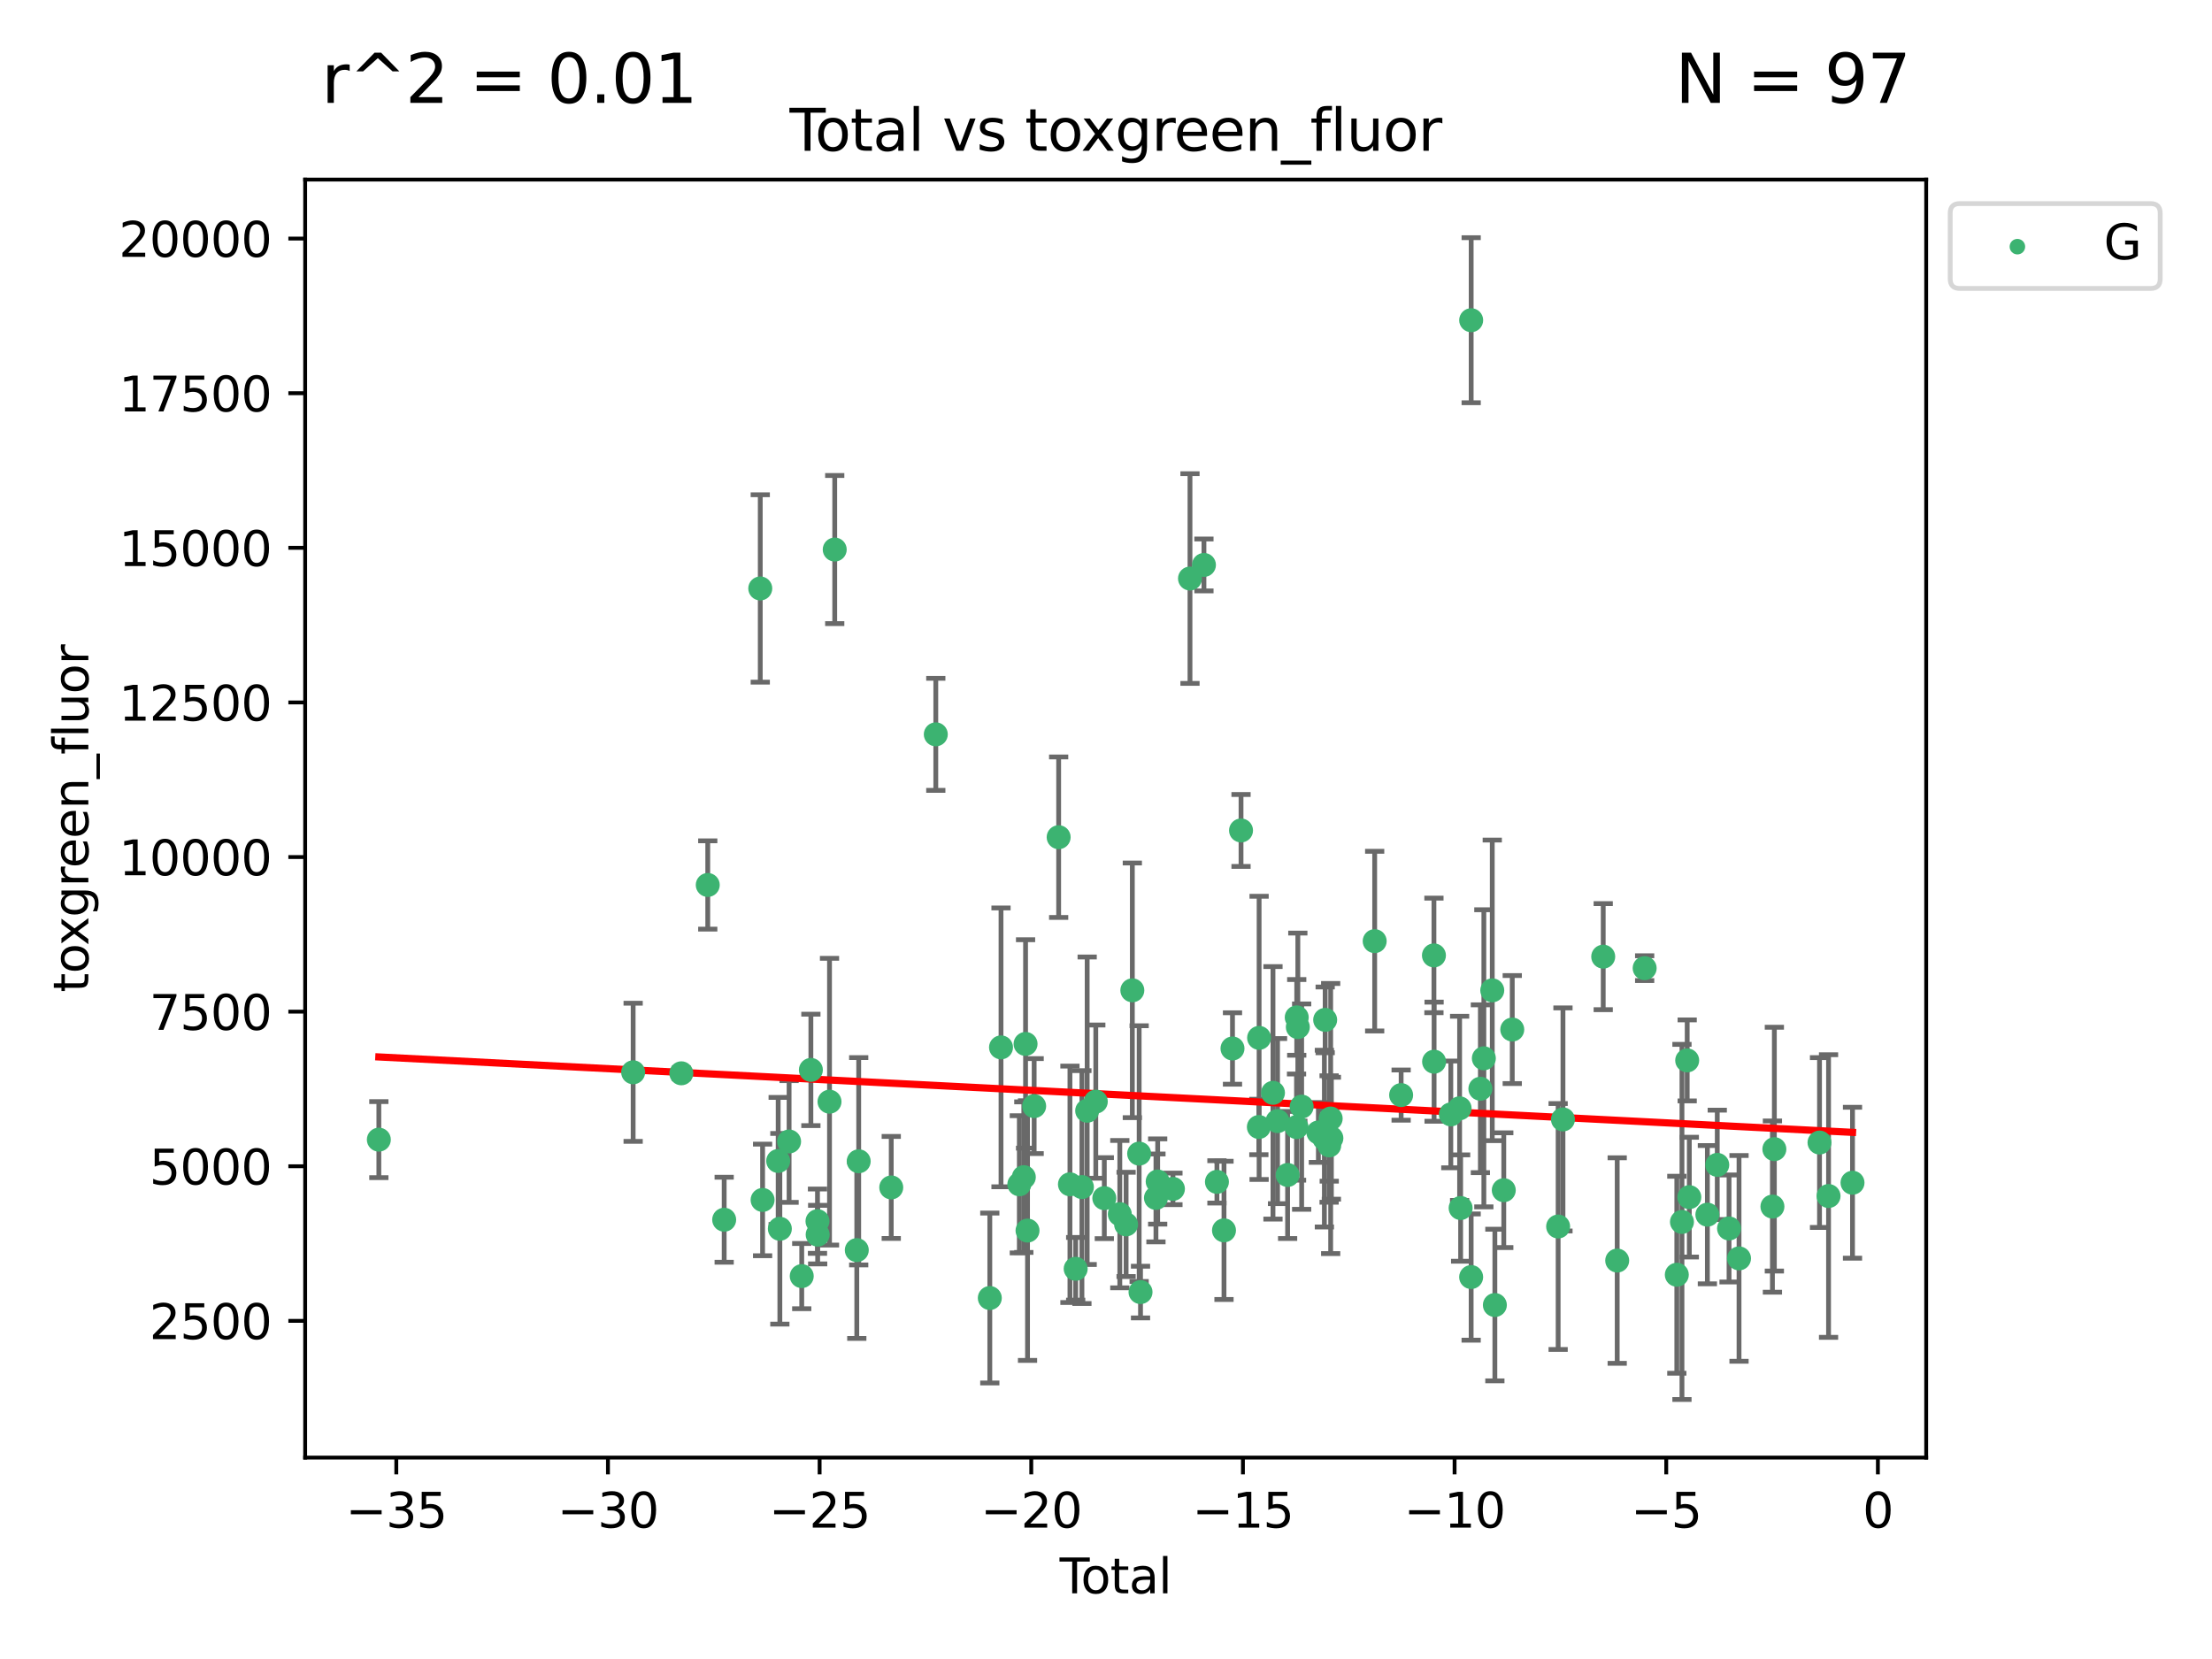 <?xml version="1.0" encoding="utf-8" standalone="no"?>
<!DOCTYPE svg PUBLIC "-//W3C//DTD SVG 1.1//EN"
  "http://www.w3.org/Graphics/SVG/1.1/DTD/svg11.dtd">
<svg xmlns:xlink="http://www.w3.org/1999/xlink" width="460.8pt" height="345.6pt" viewBox="0 0 460.8 345.6" xmlns="http://www.w3.org/2000/svg" version="1.1">
 <defs>
  <style type="text/css">*{stroke-linejoin: round; stroke-linecap: butt}</style>
 </defs>
 <g id="figure_1">
  <g id="patch_1">
   <path d="M 0 345.6 
L 460.8 345.6 
L 460.8 0 
L 0 0 
z
" style="fill: #ffffff"/>
  </g>
  <g id="axes_1">
   <g id="patch_2">
    <path d="M 63.571 303.64 
L 401.26 303.64 
L 401.26 37.411 
L 63.571 37.411 
z
" style="fill: #ffffff"/>
   </g>
   <g id="PathCollection_1">
    <defs>
     <path id="m50c48f1967" d="M 0 1.118 
C 0.297 1.118 0.581 1 0.791 0.791 
C 1 0.581 1.118 0.297 1.118 0 
C 1.118 -0.297 1 -0.581 0.791 -0.791 
C 0.581 -1 0.297 -1.118 0 -1.118 
C -0.297 -1.118 -0.581 -1 -0.791 -0.791 
C -1 -0.581 -1.118 -0.297 -1.118 0 
C -1.118 0.297 -1 0.581 -0.791 0.791 
C -0.581 1 -0.297 1.118 0 1.118 
z
" style="stroke: #3cb371"/>
    </defs>
    <g clip-path="url(#p36349bc9b2)">
     <use xlink:href="#m50c48f1967" x="78.921" y="237.407" style="fill: #3cb371; stroke: #3cb371"/>
     <use xlink:href="#m50c48f1967" x="131.896" y="223.379" style="fill: #3cb371; stroke: #3cb371"/>
     <use xlink:href="#m50c48f1967" x="141.933" y="223.589" style="fill: #3cb371; stroke: #3cb371"/>
     <use xlink:href="#m50c48f1967" x="147.439" y="184.355" style="fill: #3cb371; stroke: #3cb371"/>
     <use xlink:href="#m50c48f1967" x="150.859" y="254.091" style="fill: #3cb371; stroke: #3cb371"/>
     <use xlink:href="#m50c48f1967" x="158.377" y="122.585" style="fill: #3cb371; stroke: #3cb371"/>
     <use xlink:href="#m50c48f1967" x="158.863" y="249.969" style="fill: #3cb371; stroke: #3cb371"/>
     <use xlink:href="#m50c48f1967" x="162.108" y="241.851" style="fill: #3cb371; stroke: #3cb371"/>
     <use xlink:href="#m50c48f1967" x="162.459" y="255.979" style="fill: #3cb371; stroke: #3cb371"/>
     <use xlink:href="#m50c48f1967" x="164.382" y="237.793" style="fill: #3cb371; stroke: #3cb371"/>
     <use xlink:href="#m50c48f1967" x="167.017" y="265.837" style="fill: #3cb371; stroke: #3cb371"/>
     <use xlink:href="#m50c48f1967" x="168.922" y="222.88" style="fill: #3cb371; stroke: #3cb371"/>
     <use xlink:href="#m50c48f1967" x="170.298" y="254.396" style="fill: #3cb371; stroke: #3cb371"/>
     <use xlink:href="#m50c48f1967" x="170.335" y="257.194" style="fill: #3cb371; stroke: #3cb371"/>
     <use xlink:href="#m50c48f1967" x="172.802" y="229.5" style="fill: #3cb371; stroke: #3cb371"/>
     <use xlink:href="#m50c48f1967" x="173.889" y="114.48" style="fill: #3cb371; stroke: #3cb371"/>
     <use xlink:href="#m50c48f1967" x="178.486" y="260.421" style="fill: #3cb371; stroke: #3cb371"/>
     <use xlink:href="#m50c48f1967" x="178.883" y="241.917" style="fill: #3cb371; stroke: #3cb371"/>
     <use xlink:href="#m50c48f1967" x="185.663" y="247.364" style="fill: #3cb371; stroke: #3cb371"/>
     <use xlink:href="#m50c48f1967" x="194.944" y="152.977" style="fill: #3cb371; stroke: #3cb371"/>
     <use xlink:href="#m50c48f1967" x="206.195" y="270.401" style="fill: #3cb371; stroke: #3cb371"/>
     <use xlink:href="#m50c48f1967" x="208.529" y="218.187" style="fill: #3cb371; stroke: #3cb371"/>
     <use xlink:href="#m50c48f1967" x="212.345" y="246.712" style="fill: #3cb371; stroke: #3cb371"/>
     <use xlink:href="#m50c48f1967" x="213.28" y="245.223" style="fill: #3cb371; stroke: #3cb371"/>
     <use xlink:href="#m50c48f1967" x="213.644" y="217.469" style="fill: #3cb371; stroke: #3cb371"/>
     <use xlink:href="#m50c48f1967" x="214.053" y="256.352" style="fill: #3cb371; stroke: #3cb371"/>
     <use xlink:href="#m50c48f1967" x="215.434" y="230.422" style="fill: #3cb371; stroke: #3cb371"/>
     <use xlink:href="#m50c48f1967" x="220.537" y="174.405" style="fill: #3cb371; stroke: #3cb371"/>
     <use xlink:href="#m50c48f1967" x="222.889" y="246.713" style="fill: #3cb371; stroke: #3cb371"/>
     <use xlink:href="#m50c48f1967" x="224.085" y="264.312" style="fill: #3cb371; stroke: #3cb371"/>
     <use xlink:href="#m50c48f1967" x="225.384" y="247.29" style="fill: #3cb371; stroke: #3cb371"/>
     <use xlink:href="#m50c48f1967" x="226.479" y="231.389" style="fill: #3cb371; stroke: #3cb371"/>
     <use xlink:href="#m50c48f1967" x="228.274" y="229.487" style="fill: #3cb371; stroke: #3cb371"/>
     <use xlink:href="#m50c48f1967" x="230.049" y="249.594" style="fill: #3cb371; stroke: #3cb371"/>
     <use xlink:href="#m50c48f1967" x="233.277" y="252.93" style="fill: #3cb371; stroke: #3cb371"/>
     <use xlink:href="#m50c48f1967" x="234.588" y="255.065" style="fill: #3cb371; stroke: #3cb371"/>
     <use xlink:href="#m50c48f1967" x="235.886" y="206.302" style="fill: #3cb371; stroke: #3cb371"/>
     <use xlink:href="#m50c48f1967" x="237.307" y="240.321" style="fill: #3cb371; stroke: #3cb371"/>
     <use xlink:href="#m50c48f1967" x="237.592" y="269.163" style="fill: #3cb371; stroke: #3cb371"/>
     <use xlink:href="#m50c48f1967" x="240.805" y="249.549" style="fill: #3cb371; stroke: #3cb371"/>
     <use xlink:href="#m50c48f1967" x="241.166" y="246.127" style="fill: #3cb371; stroke: #3cb371"/>
     <use xlink:href="#m50c48f1967" x="244.343" y="247.666" style="fill: #3cb371; stroke: #3cb371"/>
     <use xlink:href="#m50c48f1967" x="247.897" y="120.517" style="fill: #3cb371; stroke: #3cb371"/>
     <use xlink:href="#m50c48f1967" x="250.803" y="117.688" style="fill: #3cb371; stroke: #3cb371"/>
     <use xlink:href="#m50c48f1967" x="253.51" y="246.206" style="fill: #3cb371; stroke: #3cb371"/>
     <use xlink:href="#m50c48f1967" x="254.98" y="256.306" style="fill: #3cb371; stroke: #3cb371"/>
     <use xlink:href="#m50c48f1967" x="256.751" y="218.419" style="fill: #3cb371; stroke: #3cb371"/>
     <use xlink:href="#m50c48f1967" x="258.529" y="173" style="fill: #3cb371; stroke: #3cb371"/>
     <use xlink:href="#m50c48f1967" x="262.244" y="234.775" style="fill: #3cb371; stroke: #3cb371"/>
     <use xlink:href="#m50c48f1967" x="262.295" y="216.208" style="fill: #3cb371; stroke: #3cb371"/>
     <use xlink:href="#m50c48f1967" x="265.185" y="227.657" style="fill: #3cb371; stroke: #3cb371"/>
     <use xlink:href="#m50c48f1967" x="266.134" y="233.545" style="fill: #3cb371; stroke: #3cb371"/>
     <use xlink:href="#m50c48f1967" x="268.232" y="244.771" style="fill: #3cb371; stroke: #3cb371"/>
     <use xlink:href="#m50c48f1967" x="270.09" y="234.792" style="fill: #3cb371; stroke: #3cb371"/>
     <use xlink:href="#m50c48f1967" x="270.133" y="211.941" style="fill: #3cb371; stroke: #3cb371"/>
     <use xlink:href="#m50c48f1967" x="270.363" y="213.961" style="fill: #3cb371; stroke: #3cb371"/>
     <use xlink:href="#m50c48f1967" x="271.159" y="230.53" style="fill: #3cb371; stroke: #3cb371"/>
     <use xlink:href="#m50c48f1967" x="274.643" y="235.909" style="fill: #3cb371; stroke: #3cb371"/>
     <use xlink:href="#m50c48f1967" x="275.894" y="237.19" style="fill: #3cb371; stroke: #3cb371"/>
     <use xlink:href="#m50c48f1967" x="276.057" y="212.457" style="fill: #3cb371; stroke: #3cb371"/>
     <use xlink:href="#m50c48f1967" x="276.879" y="237.274" style="fill: #3cb371; stroke: #3cb371"/>
     <use xlink:href="#m50c48f1967" x="276.905" y="238.605" style="fill: #3cb371; stroke: #3cb371"/>
     <use xlink:href="#m50c48f1967" x="277.203" y="233.01" style="fill: #3cb371; stroke: #3cb371"/>
     <use xlink:href="#m50c48f1967" x="277.351" y="237.107" style="fill: #3cb371; stroke: #3cb371"/>
     <use xlink:href="#m50c48f1967" x="286.371" y="196.055" style="fill: #3cb371; stroke: #3cb371"/>
     <use xlink:href="#m50c48f1967" x="291.882" y="228.125" style="fill: #3cb371; stroke: #3cb371"/>
     <use xlink:href="#m50c48f1967" x="298.715" y="199.028" style="fill: #3cb371; stroke: #3cb371"/>
     <use xlink:href="#m50c48f1967" x="298.748" y="221.168" style="fill: #3cb371; stroke: #3cb371"/>
     <use xlink:href="#m50c48f1967" x="302.232" y="232.148" style="fill: #3cb371; stroke: #3cb371"/>
     <use xlink:href="#m50c48f1967" x="304.065" y="230.883" style="fill: #3cb371; stroke: #3cb371"/>
     <use xlink:href="#m50c48f1967" x="304.276" y="251.656" style="fill: #3cb371; stroke: #3cb371"/>
     <use xlink:href="#m50c48f1967" x="306.467" y="266.034" style="fill: #3cb371; stroke: #3cb371"/>
     <use xlink:href="#m50c48f1967" x="306.472" y="66.705" style="fill: #3cb371; stroke: #3cb371"/>
     <use xlink:href="#m50c48f1967" x="308.39" y="226.806" style="fill: #3cb371; stroke: #3cb371"/>
     <use xlink:href="#m50c48f1967" x="309.113" y="220.466" style="fill: #3cb371; stroke: #3cb371"/>
     <use xlink:href="#m50c48f1967" x="310.865" y="206.308" style="fill: #3cb371; stroke: #3cb371"/>
     <use xlink:href="#m50c48f1967" x="311.409" y="271.861" style="fill: #3cb371; stroke: #3cb371"/>
     <use xlink:href="#m50c48f1967" x="313.265" y="247.94" style="fill: #3cb371; stroke: #3cb371"/>
     <use xlink:href="#m50c48f1967" x="315.031" y="214.473" style="fill: #3cb371; stroke: #3cb371"/>
     <use xlink:href="#m50c48f1967" x="324.589" y="255.506" style="fill: #3cb371; stroke: #3cb371"/>
     <use xlink:href="#m50c48f1967" x="325.594" y="233.197" style="fill: #3cb371; stroke: #3cb371"/>
     <use xlink:href="#m50c48f1967" x="333.98" y="199.288" style="fill: #3cb371; stroke: #3cb371"/>
     <use xlink:href="#m50c48f1967" x="336.894" y="262.597" style="fill: #3cb371; stroke: #3cb371"/>
     <use xlink:href="#m50c48f1967" x="342.612" y="201.684" style="fill: #3cb371; stroke: #3cb371"/>
     <use xlink:href="#m50c48f1967" x="349.311" y="265.553" style="fill: #3cb371; stroke: #3cb371"/>
     <use xlink:href="#m50c48f1967" x="350.383" y="254.55" style="fill: #3cb371; stroke: #3cb371"/>
     <use xlink:href="#m50c48f1967" x="351.473" y="220.902" style="fill: #3cb371; stroke: #3cb371"/>
     <use xlink:href="#m50c48f1967" x="351.916" y="249.388" style="fill: #3cb371; stroke: #3cb371"/>
     <use xlink:href="#m50c48f1967" x="355.679" y="253.037" style="fill: #3cb371; stroke: #3cb371"/>
     <use xlink:href="#m50c48f1967" x="357.737" y="242.662" style="fill: #3cb371; stroke: #3cb371"/>
     <use xlink:href="#m50c48f1967" x="360.192" y="255.913" style="fill: #3cb371; stroke: #3cb371"/>
     <use xlink:href="#m50c48f1967" x="362.272" y="262.147" style="fill: #3cb371; stroke: #3cb371"/>
     <use xlink:href="#m50c48f1967" x="369.229" y="251.351" style="fill: #3cb371; stroke: #3cb371"/>
     <use xlink:href="#m50c48f1967" x="369.632" y="239.387" style="fill: #3cb371; stroke: #3cb371"/>
     <use xlink:href="#m50c48f1967" x="379.038" y="238.013" style="fill: #3cb371; stroke: #3cb371"/>
     <use xlink:href="#m50c48f1967" x="380.92" y="249.154" style="fill: #3cb371; stroke: #3cb371"/>
     <use xlink:href="#m50c48f1967" x="385.911" y="246.385" style="fill: #3cb371; stroke: #3cb371"/>
    </g>
   </g>
   <g id="matplotlib.axis_1">
    <g id="xtick_1">
     <g id="line2d_1">
      <defs>
       <path id="m4428a5331b" d="M 0 0 
L 0 3.5 
" style="stroke: #000000; stroke-width: 0.8"/>
      </defs>
      <g>
       <use xlink:href="#m4428a5331b" x="82.556" y="303.64" style="stroke: #000000; stroke-width: 0.8"/>
      </g>
     </g>
     <g id="text_1">
      <!-- −35 -->
      <g transform="translate(72.003 318.238)scale(0.1 -0.1)">
       <defs>
        <path id="DejaVuSans-2212" d="M 678 2272 
L 4684 2272 
L 4684 1741 
L 678 1741 
L 678 2272 
z
" transform="scale(0.016)"/>
        <path id="DejaVuSans-33" d="M 2597 2516 
Q 3050 2419 3304 2112 
Q 3559 1806 3559 1356 
Q 3559 666 3084 287 
Q 2609 -91 1734 -91 
Q 1441 -91 1130 -33 
Q 819 25 488 141 
L 488 750 
Q 750 597 1062 519 
Q 1375 441 1716 441 
Q 2309 441 2620 675 
Q 2931 909 2931 1356 
Q 2931 1769 2642 2001 
Q 2353 2234 1838 2234 
L 1294 2234 
L 1294 2753 
L 1863 2753 
Q 2328 2753 2575 2939 
Q 2822 3125 2822 3475 
Q 2822 3834 2567 4026 
Q 2313 4219 1838 4219 
Q 1578 4219 1281 4162 
Q 984 4106 628 3988 
L 628 4550 
Q 988 4650 1302 4700 
Q 1616 4750 1894 4750 
Q 2613 4750 3031 4423 
Q 3450 4097 3450 3541 
Q 3450 3153 3228 2886 
Q 3006 2619 2597 2516 
z
" transform="scale(0.016)"/>
        <path id="DejaVuSans-35" d="M 691 4666 
L 3169 4666 
L 3169 4134 
L 1269 4134 
L 1269 2991 
Q 1406 3038 1543 3061 
Q 1681 3084 1819 3084 
Q 2600 3084 3056 2656 
Q 3513 2228 3513 1497 
Q 3513 744 3044 326 
Q 2575 -91 1722 -91 
Q 1428 -91 1123 -41 
Q 819 9 494 109 
L 494 744 
Q 775 591 1075 516 
Q 1375 441 1709 441 
Q 2250 441 2565 725 
Q 2881 1009 2881 1497 
Q 2881 1984 2565 2268 
Q 2250 2553 1709 2553 
Q 1456 2553 1204 2497 
Q 953 2441 691 2322 
L 691 4666 
z
" transform="scale(0.016)"/>
       </defs>
       <use xlink:href="#DejaVuSans-2212"/>
       <use xlink:href="#DejaVuSans-33" x="83.789"/>
       <use xlink:href="#DejaVuSans-35" x="147.412"/>
      </g>
     </g>
    </g>
    <g id="xtick_2">
     <g id="line2d_2">
      <g>
       <use xlink:href="#m4428a5331b" x="126.648" y="303.64" style="stroke: #000000; stroke-width: 0.8"/>
      </g>
     </g>
     <g id="text_2">
      <!-- −30 -->
      <g transform="translate(116.095 318.238)scale(0.1 -0.1)">
       <defs>
        <path id="DejaVuSans-30" d="M 2034 4250 
Q 1547 4250 1301 3770 
Q 1056 3291 1056 2328 
Q 1056 1369 1301 889 
Q 1547 409 2034 409 
Q 2525 409 2770 889 
Q 3016 1369 3016 2328 
Q 3016 3291 2770 3770 
Q 2525 4250 2034 4250 
z
M 2034 4750 
Q 2819 4750 3233 4129 
Q 3647 3509 3647 2328 
Q 3647 1150 3233 529 
Q 2819 -91 2034 -91 
Q 1250 -91 836 529 
Q 422 1150 422 2328 
Q 422 3509 836 4129 
Q 1250 4750 2034 4750 
z
" transform="scale(0.016)"/>
       </defs>
       <use xlink:href="#DejaVuSans-2212"/>
       <use xlink:href="#DejaVuSans-33" x="83.789"/>
       <use xlink:href="#DejaVuSans-30" x="147.412"/>
      </g>
     </g>
    </g>
    <g id="xtick_3">
     <g id="line2d_3">
      <g>
       <use xlink:href="#m4428a5331b" x="170.74" y="303.64" style="stroke: #000000; stroke-width: 0.8"/>
      </g>
     </g>
     <g id="text_3">
      <!-- −25 -->
      <g transform="translate(160.187 318.238)scale(0.1 -0.1)">
       <defs>
        <path id="DejaVuSans-32" d="M 1228 531 
L 3431 531 
L 3431 0 
L 469 0 
L 469 531 
Q 828 903 1448 1529 
Q 2069 2156 2228 2338 
Q 2531 2678 2651 2914 
Q 2772 3150 2772 3378 
Q 2772 3750 2511 3984 
Q 2250 4219 1831 4219 
Q 1534 4219 1204 4116 
Q 875 4013 500 3803 
L 500 4441 
Q 881 4594 1212 4672 
Q 1544 4750 1819 4750 
Q 2544 4750 2975 4387 
Q 3406 4025 3406 3419 
Q 3406 3131 3298 2873 
Q 3191 2616 2906 2266 
Q 2828 2175 2409 1742 
Q 1991 1309 1228 531 
z
" transform="scale(0.016)"/>
       </defs>
       <use xlink:href="#DejaVuSans-2212"/>
       <use xlink:href="#DejaVuSans-32" x="83.789"/>
       <use xlink:href="#DejaVuSans-35" x="147.412"/>
      </g>
     </g>
    </g>
    <g id="xtick_4">
     <g id="line2d_4">
      <g>
       <use xlink:href="#m4428a5331b" x="214.832" y="303.64" style="stroke: #000000; stroke-width: 0.8"/>
      </g>
     </g>
     <g id="text_4">
      <!-- −20 -->
      <g transform="translate(204.279 318.238)scale(0.1 -0.1)">
       <use xlink:href="#DejaVuSans-2212"/>
       <use xlink:href="#DejaVuSans-32" x="83.789"/>
       <use xlink:href="#DejaVuSans-30" x="147.412"/>
      </g>
     </g>
    </g>
    <g id="xtick_5">
     <g id="line2d_5">
      <g>
       <use xlink:href="#m4428a5331b" x="258.924" y="303.64" style="stroke: #000000; stroke-width: 0.8"/>
      </g>
     </g>
     <g id="text_5">
      <!-- −15 -->
      <g transform="translate(248.371 318.238)scale(0.1 -0.1)">
       <defs>
        <path id="DejaVuSans-31" d="M 794 531 
L 1825 531 
L 1825 4091 
L 703 3866 
L 703 4441 
L 1819 4666 
L 2450 4666 
L 2450 531 
L 3481 531 
L 3481 0 
L 794 0 
L 794 531 
z
" transform="scale(0.016)"/>
       </defs>
       <use xlink:href="#DejaVuSans-2212"/>
       <use xlink:href="#DejaVuSans-31" x="83.789"/>
       <use xlink:href="#DejaVuSans-35" x="147.412"/>
      </g>
     </g>
    </g>
    <g id="xtick_6">
     <g id="line2d_6">
      <g>
       <use xlink:href="#m4428a5331b" x="303.016" y="303.64" style="stroke: #000000; stroke-width: 0.8"/>
      </g>
     </g>
     <g id="text_6">
      <!-- −10 -->
      <g transform="translate(292.463 318.238)scale(0.1 -0.1)">
       <use xlink:href="#DejaVuSans-2212"/>
       <use xlink:href="#DejaVuSans-31" x="83.789"/>
       <use xlink:href="#DejaVuSans-30" x="147.412"/>
      </g>
     </g>
    </g>
    <g id="xtick_7">
     <g id="line2d_7">
      <g>
       <use xlink:href="#m4428a5331b" x="347.108" y="303.64" style="stroke: #000000; stroke-width: 0.8"/>
      </g>
     </g>
     <g id="text_7">
      <!-- −5 -->
      <g transform="translate(339.737 318.238)scale(0.1 -0.1)">
       <use xlink:href="#DejaVuSans-2212"/>
       <use xlink:href="#DejaVuSans-35" x="83.789"/>
      </g>
     </g>
    </g>
    <g id="xtick_8">
     <g id="line2d_8">
      <g>
       <use xlink:href="#m4428a5331b" x="391.2" y="303.64" style="stroke: #000000; stroke-width: 0.8"/>
      </g>
     </g>
     <g id="text_8">
      <!-- 0 -->
      <g transform="translate(388.018 318.238)scale(0.1 -0.1)">
       <use xlink:href="#DejaVuSans-30"/>
      </g>
     </g>
    </g>
    <g id="text_9">
     <!-- Total -->
     <g transform="translate(220.739 331.917)scale(0.1 -0.1)">
      <defs>
       <path id="DejaVuSans-54" d="M -19 4666 
L 3928 4666 
L 3928 4134 
L 2272 4134 
L 2272 0 
L 1638 0 
L 1638 4134 
L -19 4134 
L -19 4666 
z
" transform="scale(0.016)"/>
       <path id="DejaVuSans-6f" d="M 1959 3097 
Q 1497 3097 1228 2736 
Q 959 2375 959 1747 
Q 959 1119 1226 758 
Q 1494 397 1959 397 
Q 2419 397 2687 759 
Q 2956 1122 2956 1747 
Q 2956 2369 2687 2733 
Q 2419 3097 1959 3097 
z
M 1959 3584 
Q 2709 3584 3137 3096 
Q 3566 2609 3566 1747 
Q 3566 888 3137 398 
Q 2709 -91 1959 -91 
Q 1206 -91 779 398 
Q 353 888 353 1747 
Q 353 2609 779 3096 
Q 1206 3584 1959 3584 
z
" transform="scale(0.016)"/>
       <path id="DejaVuSans-74" d="M 1172 4494 
L 1172 3500 
L 2356 3500 
L 2356 3053 
L 1172 3053 
L 1172 1153 
Q 1172 725 1289 603 
Q 1406 481 1766 481 
L 2356 481 
L 2356 0 
L 1766 0 
Q 1100 0 847 248 
Q 594 497 594 1153 
L 594 3053 
L 172 3053 
L 172 3500 
L 594 3500 
L 594 4494 
L 1172 4494 
z
" transform="scale(0.016)"/>
       <path id="DejaVuSans-61" d="M 2194 1759 
Q 1497 1759 1228 1600 
Q 959 1441 959 1056 
Q 959 750 1161 570 
Q 1363 391 1709 391 
Q 2188 391 2477 730 
Q 2766 1069 2766 1631 
L 2766 1759 
L 2194 1759 
z
M 3341 1997 
L 3341 0 
L 2766 0 
L 2766 531 
Q 2569 213 2275 61 
Q 1981 -91 1556 -91 
Q 1019 -91 701 211 
Q 384 513 384 1019 
Q 384 1609 779 1909 
Q 1175 2209 1959 2209 
L 2766 2209 
L 2766 2266 
Q 2766 2663 2505 2880 
Q 2244 3097 1772 3097 
Q 1472 3097 1187 3025 
Q 903 2953 641 2809 
L 641 3341 
Q 956 3463 1253 3523 
Q 1550 3584 1831 3584 
Q 2591 3584 2966 3190 
Q 3341 2797 3341 1997 
z
" transform="scale(0.016)"/>
       <path id="DejaVuSans-6c" d="M 603 4863 
L 1178 4863 
L 1178 0 
L 603 0 
L 603 4863 
z
" transform="scale(0.016)"/>
      </defs>
      <use xlink:href="#DejaVuSans-54"/>
      <use xlink:href="#DejaVuSans-6f" x="44.084"/>
      <use xlink:href="#DejaVuSans-74" x="105.266"/>
      <use xlink:href="#DejaVuSans-61" x="144.475"/>
      <use xlink:href="#DejaVuSans-6c" x="205.754"/>
     </g>
    </g>
   </g>
   <g id="matplotlib.axis_2">
    <g id="ytick_1">
     <g id="line2d_9">
      <defs>
       <path id="m36457c913b" d="M 0 0 
L -3.5 0 
" style="stroke: #000000; stroke-width: 0.8"/>
      </defs>
      <g>
       <use xlink:href="#m36457c913b" x="63.571" y="275.157" style="stroke: #000000; stroke-width: 0.8"/>
      </g>
     </g>
     <g id="text_10">
      <!-- 2500 -->
      <g transform="translate(31.121 278.956)scale(0.1 -0.1)">
       <use xlink:href="#DejaVuSans-32"/>
       <use xlink:href="#DejaVuSans-35" x="63.623"/>
       <use xlink:href="#DejaVuSans-30" x="127.246"/>
       <use xlink:href="#DejaVuSans-30" x="190.869"/>
      </g>
     </g>
    </g>
    <g id="ytick_2">
     <g id="line2d_10">
      <g>
       <use xlink:href="#m36457c913b" x="63.571" y="242.95" style="stroke: #000000; stroke-width: 0.8"/>
      </g>
     </g>
     <g id="text_11">
      <!-- 5000 -->
      <g transform="translate(31.121 246.749)scale(0.1 -0.1)">
       <use xlink:href="#DejaVuSans-35"/>
       <use xlink:href="#DejaVuSans-30" x="63.623"/>
       <use xlink:href="#DejaVuSans-30" x="127.246"/>
       <use xlink:href="#DejaVuSans-30" x="190.869"/>
      </g>
     </g>
    </g>
    <g id="ytick_3">
     <g id="line2d_11">
      <g>
       <use xlink:href="#m36457c913b" x="63.571" y="210.742" style="stroke: #000000; stroke-width: 0.8"/>
      </g>
     </g>
     <g id="text_12">
      <!-- 7500 -->
      <g transform="translate(31.121 214.541)scale(0.1 -0.1)">
       <defs>
        <path id="DejaVuSans-37" d="M 525 4666 
L 3525 4666 
L 3525 4397 
L 1831 0 
L 1172 0 
L 2766 4134 
L 525 4134 
L 525 4666 
z
" transform="scale(0.016)"/>
       </defs>
       <use xlink:href="#DejaVuSans-37"/>
       <use xlink:href="#DejaVuSans-35" x="63.623"/>
       <use xlink:href="#DejaVuSans-30" x="127.246"/>
       <use xlink:href="#DejaVuSans-30" x="190.869"/>
      </g>
     </g>
    </g>
    <g id="ytick_4">
     <g id="line2d_12">
      <g>
       <use xlink:href="#m36457c913b" x="63.571" y="178.534" style="stroke: #000000; stroke-width: 0.8"/>
      </g>
     </g>
     <g id="text_13">
      <!-- 10000 -->
      <g transform="translate(24.759 182.334)scale(0.1 -0.1)">
       <use xlink:href="#DejaVuSans-31"/>
       <use xlink:href="#DejaVuSans-30" x="63.623"/>
       <use xlink:href="#DejaVuSans-30" x="127.246"/>
       <use xlink:href="#DejaVuSans-30" x="190.869"/>
       <use xlink:href="#DejaVuSans-30" x="254.492"/>
      </g>
     </g>
    </g>
    <g id="ytick_5">
     <g id="line2d_13">
      <g>
       <use xlink:href="#m36457c913b" x="63.571" y="146.327" style="stroke: #000000; stroke-width: 0.8"/>
      </g>
     </g>
     <g id="text_14">
      <!-- 12500 -->
      <g transform="translate(24.759 150.126)scale(0.1 -0.1)">
       <use xlink:href="#DejaVuSans-31"/>
       <use xlink:href="#DejaVuSans-32" x="63.623"/>
       <use xlink:href="#DejaVuSans-35" x="127.246"/>
       <use xlink:href="#DejaVuSans-30" x="190.869"/>
       <use xlink:href="#DejaVuSans-30" x="254.492"/>
      </g>
     </g>
    </g>
    <g id="ytick_6">
     <g id="line2d_14">
      <g>
       <use xlink:href="#m36457c913b" x="63.571" y="114.119" style="stroke: #000000; stroke-width: 0.8"/>
      </g>
     </g>
     <g id="text_15">
      <!-- 15000 -->
      <g transform="translate(24.759 117.918)scale(0.1 -0.1)">
       <use xlink:href="#DejaVuSans-31"/>
       <use xlink:href="#DejaVuSans-35" x="63.623"/>
       <use xlink:href="#DejaVuSans-30" x="127.246"/>
       <use xlink:href="#DejaVuSans-30" x="190.869"/>
       <use xlink:href="#DejaVuSans-30" x="254.492"/>
      </g>
     </g>
    </g>
    <g id="ytick_7">
     <g id="line2d_15">
      <g>
       <use xlink:href="#m36457c913b" x="63.571" y="81.912" style="stroke: #000000; stroke-width: 0.8"/>
      </g>
     </g>
     <g id="text_16">
      <!-- 17500 -->
      <g transform="translate(24.759 85.711)scale(0.1 -0.1)">
       <use xlink:href="#DejaVuSans-31"/>
       <use xlink:href="#DejaVuSans-37" x="63.623"/>
       <use xlink:href="#DejaVuSans-35" x="127.246"/>
       <use xlink:href="#DejaVuSans-30" x="190.869"/>
       <use xlink:href="#DejaVuSans-30" x="254.492"/>
      </g>
     </g>
    </g>
    <g id="ytick_8">
     <g id="line2d_16">
      <g>
       <use xlink:href="#m36457c913b" x="63.571" y="49.704" style="stroke: #000000; stroke-width: 0.8"/>
      </g>
     </g>
     <g id="text_17">
      <!-- 20000 -->
      <g transform="translate(24.759 53.503)scale(0.1 -0.1)">
       <use xlink:href="#DejaVuSans-32"/>
       <use xlink:href="#DejaVuSans-30" x="63.623"/>
       <use xlink:href="#DejaVuSans-30" x="127.246"/>
       <use xlink:href="#DejaVuSans-30" x="190.869"/>
       <use xlink:href="#DejaVuSans-30" x="254.492"/>
      </g>
     </g>
    </g>
    <g id="text_18">
     <!-- toxgreen_fluor -->
     <g transform="translate(18.401 206.72)rotate(-90)scale(0.1 -0.1)">
      <defs>
       <path id="DejaVuSans-78" d="M 3513 3500 
L 2247 1797 
L 3578 0 
L 2900 0 
L 1881 1375 
L 863 0 
L 184 0 
L 1544 1831 
L 300 3500 
L 978 3500 
L 1906 2253 
L 2834 3500 
L 3513 3500 
z
" transform="scale(0.016)"/>
       <path id="DejaVuSans-67" d="M 2906 1791 
Q 2906 2416 2648 2759 
Q 2391 3103 1925 3103 
Q 1463 3103 1205 2759 
Q 947 2416 947 1791 
Q 947 1169 1205 825 
Q 1463 481 1925 481 
Q 2391 481 2648 825 
Q 2906 1169 2906 1791 
z
M 3481 434 
Q 3481 -459 3084 -895 
Q 2688 -1331 1869 -1331 
Q 1566 -1331 1297 -1286 
Q 1028 -1241 775 -1147 
L 775 -588 
Q 1028 -725 1275 -790 
Q 1522 -856 1778 -856 
Q 2344 -856 2625 -561 
Q 2906 -266 2906 331 
L 2906 616 
Q 2728 306 2450 153 
Q 2172 0 1784 0 
Q 1141 0 747 490 
Q 353 981 353 1791 
Q 353 2603 747 3093 
Q 1141 3584 1784 3584 
Q 2172 3584 2450 3431 
Q 2728 3278 2906 2969 
L 2906 3500 
L 3481 3500 
L 3481 434 
z
" transform="scale(0.016)"/>
       <path id="DejaVuSans-72" d="M 2631 2963 
Q 2534 3019 2420 3045 
Q 2306 3072 2169 3072 
Q 1681 3072 1420 2755 
Q 1159 2438 1159 1844 
L 1159 0 
L 581 0 
L 581 3500 
L 1159 3500 
L 1159 2956 
Q 1341 3275 1631 3429 
Q 1922 3584 2338 3584 
Q 2397 3584 2469 3576 
Q 2541 3569 2628 3553 
L 2631 2963 
z
" transform="scale(0.016)"/>
       <path id="DejaVuSans-65" d="M 3597 1894 
L 3597 1613 
L 953 1613 
Q 991 1019 1311 708 
Q 1631 397 2203 397 
Q 2534 397 2845 478 
Q 3156 559 3463 722 
L 3463 178 
Q 3153 47 2828 -22 
Q 2503 -91 2169 -91 
Q 1331 -91 842 396 
Q 353 884 353 1716 
Q 353 2575 817 3079 
Q 1281 3584 2069 3584 
Q 2775 3584 3186 3129 
Q 3597 2675 3597 1894 
z
M 3022 2063 
Q 3016 2534 2758 2815 
Q 2500 3097 2075 3097 
Q 1594 3097 1305 2825 
Q 1016 2553 972 2059 
L 3022 2063 
z
" transform="scale(0.016)"/>
       <path id="DejaVuSans-6e" d="M 3513 2113 
L 3513 0 
L 2938 0 
L 2938 2094 
Q 2938 2591 2744 2837 
Q 2550 3084 2163 3084 
Q 1697 3084 1428 2787 
Q 1159 2491 1159 1978 
L 1159 0 
L 581 0 
L 581 3500 
L 1159 3500 
L 1159 2956 
Q 1366 3272 1645 3428 
Q 1925 3584 2291 3584 
Q 2894 3584 3203 3211 
Q 3513 2838 3513 2113 
z
" transform="scale(0.016)"/>
       <path id="DejaVuSans-5f" d="M 3263 -1063 
L 3263 -1509 
L -63 -1509 
L -63 -1063 
L 3263 -1063 
z
" transform="scale(0.016)"/>
       <path id="DejaVuSans-66" d="M 2375 4863 
L 2375 4384 
L 1825 4384 
Q 1516 4384 1395 4259 
Q 1275 4134 1275 3809 
L 1275 3500 
L 2222 3500 
L 2222 3053 
L 1275 3053 
L 1275 0 
L 697 0 
L 697 3053 
L 147 3053 
L 147 3500 
L 697 3500 
L 697 3744 
Q 697 4328 969 4595 
Q 1241 4863 1831 4863 
L 2375 4863 
z
" transform="scale(0.016)"/>
       <path id="DejaVuSans-75" d="M 544 1381 
L 544 3500 
L 1119 3500 
L 1119 1403 
Q 1119 906 1312 657 
Q 1506 409 1894 409 
Q 2359 409 2629 706 
Q 2900 1003 2900 1516 
L 2900 3500 
L 3475 3500 
L 3475 0 
L 2900 0 
L 2900 538 
Q 2691 219 2414 64 
Q 2138 -91 1772 -91 
Q 1169 -91 856 284 
Q 544 659 544 1381 
z
M 1991 3584 
L 1991 3584 
z
" transform="scale(0.016)"/>
      </defs>
      <use xlink:href="#DejaVuSans-74"/>
      <use xlink:href="#DejaVuSans-6f" x="39.209"/>
      <use xlink:href="#DejaVuSans-78" x="97.266"/>
      <use xlink:href="#DejaVuSans-67" x="156.445"/>
      <use xlink:href="#DejaVuSans-72" x="219.922"/>
      <use xlink:href="#DejaVuSans-65" x="258.785"/>
      <use xlink:href="#DejaVuSans-65" x="320.309"/>
      <use xlink:href="#DejaVuSans-6e" x="381.832"/>
      <use xlink:href="#DejaVuSans-5f" x="445.211"/>
      <use xlink:href="#DejaVuSans-66" x="495.211"/>
      <use xlink:href="#DejaVuSans-6c" x="530.416"/>
      <use xlink:href="#DejaVuSans-75" x="558.199"/>
      <use xlink:href="#DejaVuSans-6f" x="621.578"/>
      <use xlink:href="#DejaVuSans-72" x="682.76"/>
     </g>
    </g>
   </g>
   <g id="LineCollection_1">
    <path d="M 78.921 245.328 
L 78.921 229.486 
" clip-path="url(#p36349bc9b2)" style="fill: none; stroke: #696969"/>
    <path d="M 131.896 237.769 
L 131.896 208.989 
" clip-path="url(#p36349bc9b2)" style="fill: none; stroke: #696969"/>
    <path d="M 141.933 224.683 
L 141.933 222.494 
" clip-path="url(#p36349bc9b2)" style="fill: none; stroke: #696969"/>
    <path d="M 147.439 193.552 
L 147.439 175.159 
" clip-path="url(#p36349bc9b2)" style="fill: none; stroke: #696969"/>
    <path d="M 150.859 262.946 
L 150.859 245.236 
" clip-path="url(#p36349bc9b2)" style="fill: none; stroke: #696969"/>
    <path d="M 158.377 142.103 
L 158.377 103.067 
" clip-path="url(#p36349bc9b2)" style="fill: none; stroke: #696969"/>
    <path d="M 158.863 261.593 
L 158.863 238.346 
" clip-path="url(#p36349bc9b2)" style="fill: none; stroke: #696969"/>
    <path d="M 162.108 255.087 
L 162.108 228.615 
" clip-path="url(#p36349bc9b2)" style="fill: none; stroke: #696969"/>
    <path d="M 162.459 275.836 
L 162.459 236.122 
" clip-path="url(#p36349bc9b2)" style="fill: none; stroke: #696969"/>
    <path d="M 164.382 250.471 
L 164.382 225.115 
" clip-path="url(#p36349bc9b2)" style="fill: none; stroke: #696969"/>
    <path d="M 167.017 272.631 
L 167.017 259.042 
" clip-path="url(#p36349bc9b2)" style="fill: none; stroke: #696969"/>
    <path d="M 168.922 234.487 
L 168.922 211.274 
" clip-path="url(#p36349bc9b2)" style="fill: none; stroke: #696969"/>
    <path d="M 170.298 261.097 
L 170.298 247.694 
" clip-path="url(#p36349bc9b2)" style="fill: none; stroke: #696969"/>
    <path d="M 170.335 263.296 
L 170.335 251.092 
" clip-path="url(#p36349bc9b2)" style="fill: none; stroke: #696969"/>
    <path d="M 172.802 259.366 
L 172.802 199.634 
" clip-path="url(#p36349bc9b2)" style="fill: none; stroke: #696969"/>
    <path d="M 173.889 129.907 
L 173.889 99.054 
" clip-path="url(#p36349bc9b2)" style="fill: none; stroke: #696969"/>
    <path d="M 178.486 278.819 
L 178.486 242.024 
" clip-path="url(#p36349bc9b2)" style="fill: none; stroke: #696969"/>
    <path d="M 178.883 263.513 
L 178.883 220.32 
" clip-path="url(#p36349bc9b2)" style="fill: none; stroke: #696969"/>
    <path d="M 185.663 257.989 
L 185.663 236.74 
" clip-path="url(#p36349bc9b2)" style="fill: none; stroke: #696969"/>
    <path d="M 194.944 164.649 
L 194.944 141.305 
" clip-path="url(#p36349bc9b2)" style="fill: none; stroke: #696969"/>
    <path d="M 206.195 288.099 
L 206.195 252.703 
" clip-path="url(#p36349bc9b2)" style="fill: none; stroke: #696969"/>
    <path d="M 208.529 247.229 
L 208.529 189.144 
" clip-path="url(#p36349bc9b2)" style="fill: none; stroke: #696969"/>
    <path d="M 212.345 261.004 
L 212.345 232.419 
" clip-path="url(#p36349bc9b2)" style="fill: none; stroke: #696969"/>
    <path d="M 213.28 260.904 
L 213.28 229.542 
" clip-path="url(#p36349bc9b2)" style="fill: none; stroke: #696969"/>
    <path d="M 213.644 239.177 
L 213.644 195.761 
" clip-path="url(#p36349bc9b2)" style="fill: none; stroke: #696969"/>
    <path d="M 214.053 283.397 
L 214.053 229.307 
" clip-path="url(#p36349bc9b2)" style="fill: none; stroke: #696969"/>
    <path d="M 215.434 240.314 
L 215.434 220.53 
" clip-path="url(#p36349bc9b2)" style="fill: none; stroke: #696969"/>
    <path d="M 220.537 191.122 
L 220.537 157.687 
" clip-path="url(#p36349bc9b2)" style="fill: none; stroke: #696969"/>
    <path d="M 222.889 271.335 
L 222.889 222.09 
" clip-path="url(#p36349bc9b2)" style="fill: none; stroke: #696969"/>
    <path d="M 224.085 270.84 
L 224.085 257.784 
" clip-path="url(#p36349bc9b2)" style="fill: none; stroke: #696969"/>
    <path d="M 225.384 271.549 
L 225.384 223.032 
" clip-path="url(#p36349bc9b2)" style="fill: none; stroke: #696969"/>
    <path d="M 226.479 263.418 
L 226.479 199.361 
" clip-path="url(#p36349bc9b2)" style="fill: none; stroke: #696969"/>
    <path d="M 228.274 245.445 
L 228.274 213.528 
" clip-path="url(#p36349bc9b2)" style="fill: none; stroke: #696969"/>
    <path d="M 230.049 258.029 
L 230.049 241.16 
" clip-path="url(#p36349bc9b2)" style="fill: none; stroke: #696969"/>
    <path d="M 233.277 268.275 
L 233.277 237.584 
" clip-path="url(#p36349bc9b2)" style="fill: none; stroke: #696969"/>
    <path d="M 234.588 265.924 
L 234.588 244.206 
" clip-path="url(#p36349bc9b2)" style="fill: none; stroke: #696969"/>
    <path d="M 235.886 232.825 
L 235.886 179.779 
" clip-path="url(#p36349bc9b2)" style="fill: none; stroke: #696969"/>
    <path d="M 237.307 266.957 
L 237.307 213.686 
" clip-path="url(#p36349bc9b2)" style="fill: none; stroke: #696969"/>
    <path d="M 237.592 274.548 
L 237.592 263.777 
" clip-path="url(#p36349bc9b2)" style="fill: none; stroke: #696969"/>
    <path d="M 240.805 258.703 
L 240.805 240.395 
" clip-path="url(#p36349bc9b2)" style="fill: none; stroke: #696969"/>
    <path d="M 241.166 255.007 
L 241.166 237.247 
" clip-path="url(#p36349bc9b2)" style="fill: none; stroke: #696969"/>
    <path d="M 244.343 250.954 
L 244.343 244.377 
" clip-path="url(#p36349bc9b2)" style="fill: none; stroke: #696969"/>
    <path d="M 247.897 142.36 
L 247.897 98.675 
" clip-path="url(#p36349bc9b2)" style="fill: none; stroke: #696969"/>
    <path d="M 250.803 123.094 
L 250.803 112.283 
" clip-path="url(#p36349bc9b2)" style="fill: none; stroke: #696969"/>
    <path d="M 253.51 250.617 
L 253.51 241.795 
" clip-path="url(#p36349bc9b2)" style="fill: none; stroke: #696969"/>
    <path d="M 254.98 270.705 
L 254.98 241.908 
" clip-path="url(#p36349bc9b2)" style="fill: none; stroke: #696969"/>
    <path d="M 256.751 225.859 
L 256.751 210.979 
" clip-path="url(#p36349bc9b2)" style="fill: none; stroke: #696969"/>
    <path d="M 258.529 180.494 
L 258.529 165.506 
" clip-path="url(#p36349bc9b2)" style="fill: none; stroke: #696969"/>
    <path d="M 262.244 240.548 
L 262.244 229.001 
" clip-path="url(#p36349bc9b2)" style="fill: none; stroke: #696969"/>
    <path d="M 262.295 245.703 
L 262.295 186.713 
" clip-path="url(#p36349bc9b2)" style="fill: none; stroke: #696969"/>
    <path d="M 265.185 253.958 
L 265.185 201.356 
" clip-path="url(#p36349bc9b2)" style="fill: none; stroke: #696969"/>
    <path d="M 266.134 250.742 
L 266.134 216.348 
" clip-path="url(#p36349bc9b2)" style="fill: none; stroke: #696969"/>
    <path d="M 268.232 258.008 
L 268.232 231.533 
" clip-path="url(#p36349bc9b2)" style="fill: none; stroke: #696969"/>
    <path d="M 270.09 245.852 
L 270.09 223.733 
" clip-path="url(#p36349bc9b2)" style="fill: none; stroke: #696969"/>
    <path d="M 270.133 219.825 
L 270.133 204.056 
" clip-path="url(#p36349bc9b2)" style="fill: none; stroke: #696969"/>
    <path d="M 270.363 233.542 
L 270.363 194.379 
" clip-path="url(#p36349bc9b2)" style="fill: none; stroke: #696969"/>
    <path d="M 271.159 251.92 
L 271.159 209.139 
" clip-path="url(#p36349bc9b2)" style="fill: none; stroke: #696969"/>
    <path d="M 274.643 242.14 
L 274.643 229.679 
" clip-path="url(#p36349bc9b2)" style="fill: none; stroke: #696969"/>
    <path d="M 275.894 255.603 
L 275.894 218.778 
" clip-path="url(#p36349bc9b2)" style="fill: none; stroke: #696969"/>
    <path d="M 276.057 219.304 
L 276.057 205.609 
" clip-path="url(#p36349bc9b2)" style="fill: none; stroke: #696969"/>
    <path d="M 276.879 250.444 
L 276.879 224.103 
" clip-path="url(#p36349bc9b2)" style="fill: none; stroke: #696969"/>
    <path d="M 276.905 246.058 
L 276.905 231.152 
" clip-path="url(#p36349bc9b2)" style="fill: none; stroke: #696969"/>
    <path d="M 277.203 261.145 
L 277.203 204.876 
" clip-path="url(#p36349bc9b2)" style="fill: none; stroke: #696969"/>
    <path d="M 277.351 249.807 
L 277.351 224.408 
" clip-path="url(#p36349bc9b2)" style="fill: none; stroke: #696969"/>
    <path d="M 286.371 214.769 
L 286.371 177.34 
" clip-path="url(#p36349bc9b2)" style="fill: none; stroke: #696969"/>
    <path d="M 291.882 233.353 
L 291.882 222.897 
" clip-path="url(#p36349bc9b2)" style="fill: none; stroke: #696969"/>
    <path d="M 298.715 210.959 
L 298.715 187.097 
" clip-path="url(#p36349bc9b2)" style="fill: none; stroke: #696969"/>
    <path d="M 298.748 233.576 
L 298.748 208.76 
" clip-path="url(#p36349bc9b2)" style="fill: none; stroke: #696969"/>
    <path d="M 302.232 243.269 
L 302.232 221.028 
" clip-path="url(#p36349bc9b2)" style="fill: none; stroke: #696969"/>
    <path d="M 304.065 250.065 
L 304.065 211.702 
" clip-path="url(#p36349bc9b2)" style="fill: none; stroke: #696969"/>
    <path d="M 304.276 262.735 
L 304.276 240.578 
" clip-path="url(#p36349bc9b2)" style="fill: none; stroke: #696969"/>
    <path d="M 306.467 279.182 
L 306.467 252.887 
" clip-path="url(#p36349bc9b2)" style="fill: none; stroke: #696969"/>
    <path d="M 306.472 83.897 
L 306.472 49.513 
" clip-path="url(#p36349bc9b2)" style="fill: none; stroke: #696969"/>
    <path d="M 308.39 244.285 
L 308.39 209.326 
" clip-path="url(#p36349bc9b2)" style="fill: none; stroke: #696969"/>
    <path d="M 309.113 251.413 
L 309.113 189.519 
" clip-path="url(#p36349bc9b2)" style="fill: none; stroke: #696969"/>
    <path d="M 310.865 237.621 
L 310.865 174.996 
" clip-path="url(#p36349bc9b2)" style="fill: none; stroke: #696969"/>
    <path d="M 311.409 287.652 
L 311.409 256.07 
" clip-path="url(#p36349bc9b2)" style="fill: none; stroke: #696969"/>
    <path d="M 313.265 259.893 
L 313.265 235.987 
" clip-path="url(#p36349bc9b2)" style="fill: none; stroke: #696969"/>
    <path d="M 315.031 225.723 
L 315.031 203.223 
" clip-path="url(#p36349bc9b2)" style="fill: none; stroke: #696969"/>
    <path d="M 324.589 281.117 
L 324.589 229.894 
" clip-path="url(#p36349bc9b2)" style="fill: none; stroke: #696969"/>
    <path d="M 325.594 256.429 
L 325.594 209.966 
" clip-path="url(#p36349bc9b2)" style="fill: none; stroke: #696969"/>
    <path d="M 333.98 210.335 
L 333.98 188.24 
" clip-path="url(#p36349bc9b2)" style="fill: none; stroke: #696969"/>
    <path d="M 336.894 284.007 
L 336.894 241.187 
" clip-path="url(#p36349bc9b2)" style="fill: none; stroke: #696969"/>
    <path d="M 342.612 204.266 
L 342.612 199.101 
" clip-path="url(#p36349bc9b2)" style="fill: none; stroke: #696969"/>
    <path d="M 349.311 286.071 
L 349.311 245.035 
" clip-path="url(#p36349bc9b2)" style="fill: none; stroke: #696969"/>
    <path d="M 350.383 291.539 
L 350.383 217.561 
" clip-path="url(#p36349bc9b2)" style="fill: none; stroke: #696969"/>
    <path d="M 351.473 229.338 
L 351.473 212.466 
" clip-path="url(#p36349bc9b2)" style="fill: none; stroke: #696969"/>
    <path d="M 351.916 261.864 
L 351.916 236.911 
" clip-path="url(#p36349bc9b2)" style="fill: none; stroke: #696969"/>
    <path d="M 355.679 267.439 
L 355.679 238.635 
" clip-path="url(#p36349bc9b2)" style="fill: none; stroke: #696969"/>
    <path d="M 357.737 254.055 
L 357.737 231.269 
" clip-path="url(#p36349bc9b2)" style="fill: none; stroke: #696969"/>
    <path d="M 360.192 267.061 
L 360.192 244.764 
" clip-path="url(#p36349bc9b2)" style="fill: none; stroke: #696969"/>
    <path d="M 362.272 283.58 
L 362.272 240.714 
" clip-path="url(#p36349bc9b2)" style="fill: none; stroke: #696969"/>
    <path d="M 369.229 269.188 
L 369.229 233.513 
" clip-path="url(#p36349bc9b2)" style="fill: none; stroke: #696969"/>
    <path d="M 369.632 264.781 
L 369.632 213.994 
" clip-path="url(#p36349bc9b2)" style="fill: none; stroke: #696969"/>
    <path d="M 379.038 255.701 
L 379.038 220.325 
" clip-path="url(#p36349bc9b2)" style="fill: none; stroke: #696969"/>
    <path d="M 380.92 278.594 
L 380.92 219.714 
" clip-path="url(#p36349bc9b2)" style="fill: none; stroke: #696969"/>
    <path d="M 385.911 262.103 
L 385.911 230.667 
" clip-path="url(#p36349bc9b2)" style="fill: none; stroke: #696969"/>
   </g>
   <g id="line2d_17">
    <defs>
     <path id="m6b9aa5fd1e" d="M 2 0 
L -2 -0 
" style="stroke: #696969"/>
    </defs>
    <g clip-path="url(#p36349bc9b2)">
     <use xlink:href="#m6b9aa5fd1e" x="78.921" y="245.328" style="fill: #696969; stroke: #696969"/>
     <use xlink:href="#m6b9aa5fd1e" x="131.896" y="237.769" style="fill: #696969; stroke: #696969"/>
     <use xlink:href="#m6b9aa5fd1e" x="141.933" y="224.683" style="fill: #696969; stroke: #696969"/>
     <use xlink:href="#m6b9aa5fd1e" x="147.439" y="193.552" style="fill: #696969; stroke: #696969"/>
     <use xlink:href="#m6b9aa5fd1e" x="150.859" y="262.946" style="fill: #696969; stroke: #696969"/>
     <use xlink:href="#m6b9aa5fd1e" x="158.377" y="142.103" style="fill: #696969; stroke: #696969"/>
     <use xlink:href="#m6b9aa5fd1e" x="158.863" y="261.593" style="fill: #696969; stroke: #696969"/>
     <use xlink:href="#m6b9aa5fd1e" x="162.108" y="255.087" style="fill: #696969; stroke: #696969"/>
     <use xlink:href="#m6b9aa5fd1e" x="162.459" y="275.836" style="fill: #696969; stroke: #696969"/>
     <use xlink:href="#m6b9aa5fd1e" x="164.382" y="250.471" style="fill: #696969; stroke: #696969"/>
     <use xlink:href="#m6b9aa5fd1e" x="167.017" y="272.631" style="fill: #696969; stroke: #696969"/>
     <use xlink:href="#m6b9aa5fd1e" x="168.922" y="234.487" style="fill: #696969; stroke: #696969"/>
     <use xlink:href="#m6b9aa5fd1e" x="170.298" y="261.097" style="fill: #696969; stroke: #696969"/>
     <use xlink:href="#m6b9aa5fd1e" x="170.335" y="263.296" style="fill: #696969; stroke: #696969"/>
     <use xlink:href="#m6b9aa5fd1e" x="172.802" y="259.366" style="fill: #696969; stroke: #696969"/>
     <use xlink:href="#m6b9aa5fd1e" x="173.889" y="129.907" style="fill: #696969; stroke: #696969"/>
     <use xlink:href="#m6b9aa5fd1e" x="178.486" y="278.819" style="fill: #696969; stroke: #696969"/>
     <use xlink:href="#m6b9aa5fd1e" x="178.883" y="263.513" style="fill: #696969; stroke: #696969"/>
     <use xlink:href="#m6b9aa5fd1e" x="185.663" y="257.989" style="fill: #696969; stroke: #696969"/>
     <use xlink:href="#m6b9aa5fd1e" x="194.944" y="164.649" style="fill: #696969; stroke: #696969"/>
     <use xlink:href="#m6b9aa5fd1e" x="206.195" y="288.099" style="fill: #696969; stroke: #696969"/>
     <use xlink:href="#m6b9aa5fd1e" x="208.529" y="247.229" style="fill: #696969; stroke: #696969"/>
     <use xlink:href="#m6b9aa5fd1e" x="212.345" y="261.004" style="fill: #696969; stroke: #696969"/>
     <use xlink:href="#m6b9aa5fd1e" x="213.28" y="260.904" style="fill: #696969; stroke: #696969"/>
     <use xlink:href="#m6b9aa5fd1e" x="213.644" y="239.177" style="fill: #696969; stroke: #696969"/>
     <use xlink:href="#m6b9aa5fd1e" x="214.053" y="283.397" style="fill: #696969; stroke: #696969"/>
     <use xlink:href="#m6b9aa5fd1e" x="215.434" y="240.314" style="fill: #696969; stroke: #696969"/>
     <use xlink:href="#m6b9aa5fd1e" x="220.537" y="191.122" style="fill: #696969; stroke: #696969"/>
     <use xlink:href="#m6b9aa5fd1e" x="222.889" y="271.335" style="fill: #696969; stroke: #696969"/>
     <use xlink:href="#m6b9aa5fd1e" x="224.085" y="270.84" style="fill: #696969; stroke: #696969"/>
     <use xlink:href="#m6b9aa5fd1e" x="225.384" y="271.549" style="fill: #696969; stroke: #696969"/>
     <use xlink:href="#m6b9aa5fd1e" x="226.479" y="263.418" style="fill: #696969; stroke: #696969"/>
     <use xlink:href="#m6b9aa5fd1e" x="228.274" y="245.445" style="fill: #696969; stroke: #696969"/>
     <use xlink:href="#m6b9aa5fd1e" x="230.049" y="258.029" style="fill: #696969; stroke: #696969"/>
     <use xlink:href="#m6b9aa5fd1e" x="233.277" y="268.275" style="fill: #696969; stroke: #696969"/>
     <use xlink:href="#m6b9aa5fd1e" x="234.588" y="265.924" style="fill: #696969; stroke: #696969"/>
     <use xlink:href="#m6b9aa5fd1e" x="235.886" y="232.825" style="fill: #696969; stroke: #696969"/>
     <use xlink:href="#m6b9aa5fd1e" x="237.307" y="266.957" style="fill: #696969; stroke: #696969"/>
     <use xlink:href="#m6b9aa5fd1e" x="237.592" y="274.548" style="fill: #696969; stroke: #696969"/>
     <use xlink:href="#m6b9aa5fd1e" x="240.805" y="258.703" style="fill: #696969; stroke: #696969"/>
     <use xlink:href="#m6b9aa5fd1e" x="241.166" y="255.007" style="fill: #696969; stroke: #696969"/>
     <use xlink:href="#m6b9aa5fd1e" x="244.343" y="250.954" style="fill: #696969; stroke: #696969"/>
     <use xlink:href="#m6b9aa5fd1e" x="247.897" y="142.36" style="fill: #696969; stroke: #696969"/>
     <use xlink:href="#m6b9aa5fd1e" x="250.803" y="123.094" style="fill: #696969; stroke: #696969"/>
     <use xlink:href="#m6b9aa5fd1e" x="253.51" y="250.617" style="fill: #696969; stroke: #696969"/>
     <use xlink:href="#m6b9aa5fd1e" x="254.98" y="270.705" style="fill: #696969; stroke: #696969"/>
     <use xlink:href="#m6b9aa5fd1e" x="256.751" y="225.859" style="fill: #696969; stroke: #696969"/>
     <use xlink:href="#m6b9aa5fd1e" x="258.529" y="180.494" style="fill: #696969; stroke: #696969"/>
     <use xlink:href="#m6b9aa5fd1e" x="262.244" y="240.548" style="fill: #696969; stroke: #696969"/>
     <use xlink:href="#m6b9aa5fd1e" x="262.295" y="245.703" style="fill: #696969; stroke: #696969"/>
     <use xlink:href="#m6b9aa5fd1e" x="265.185" y="253.958" style="fill: #696969; stroke: #696969"/>
     <use xlink:href="#m6b9aa5fd1e" x="266.134" y="250.742" style="fill: #696969; stroke: #696969"/>
     <use xlink:href="#m6b9aa5fd1e" x="268.232" y="258.008" style="fill: #696969; stroke: #696969"/>
     <use xlink:href="#m6b9aa5fd1e" x="270.09" y="245.852" style="fill: #696969; stroke: #696969"/>
     <use xlink:href="#m6b9aa5fd1e" x="270.133" y="219.825" style="fill: #696969; stroke: #696969"/>
     <use xlink:href="#m6b9aa5fd1e" x="270.363" y="233.542" style="fill: #696969; stroke: #696969"/>
     <use xlink:href="#m6b9aa5fd1e" x="271.159" y="251.92" style="fill: #696969; stroke: #696969"/>
     <use xlink:href="#m6b9aa5fd1e" x="274.643" y="242.14" style="fill: #696969; stroke: #696969"/>
     <use xlink:href="#m6b9aa5fd1e" x="275.894" y="255.603" style="fill: #696969; stroke: #696969"/>
     <use xlink:href="#m6b9aa5fd1e" x="276.057" y="219.304" style="fill: #696969; stroke: #696969"/>
     <use xlink:href="#m6b9aa5fd1e" x="276.879" y="250.444" style="fill: #696969; stroke: #696969"/>
     <use xlink:href="#m6b9aa5fd1e" x="276.905" y="246.058" style="fill: #696969; stroke: #696969"/>
     <use xlink:href="#m6b9aa5fd1e" x="277.203" y="261.145" style="fill: #696969; stroke: #696969"/>
     <use xlink:href="#m6b9aa5fd1e" x="277.351" y="249.807" style="fill: #696969; stroke: #696969"/>
     <use xlink:href="#m6b9aa5fd1e" x="286.371" y="214.769" style="fill: #696969; stroke: #696969"/>
     <use xlink:href="#m6b9aa5fd1e" x="291.882" y="233.353" style="fill: #696969; stroke: #696969"/>
     <use xlink:href="#m6b9aa5fd1e" x="298.715" y="210.959" style="fill: #696969; stroke: #696969"/>
     <use xlink:href="#m6b9aa5fd1e" x="298.748" y="233.576" style="fill: #696969; stroke: #696969"/>
     <use xlink:href="#m6b9aa5fd1e" x="302.232" y="243.269" style="fill: #696969; stroke: #696969"/>
     <use xlink:href="#m6b9aa5fd1e" x="304.065" y="250.065" style="fill: #696969; stroke: #696969"/>
     <use xlink:href="#m6b9aa5fd1e" x="304.276" y="262.735" style="fill: #696969; stroke: #696969"/>
     <use xlink:href="#m6b9aa5fd1e" x="306.467" y="279.182" style="fill: #696969; stroke: #696969"/>
     <use xlink:href="#m6b9aa5fd1e" x="306.472" y="83.897" style="fill: #696969; stroke: #696969"/>
     <use xlink:href="#m6b9aa5fd1e" x="308.39" y="244.285" style="fill: #696969; stroke: #696969"/>
     <use xlink:href="#m6b9aa5fd1e" x="309.113" y="251.413" style="fill: #696969; stroke: #696969"/>
     <use xlink:href="#m6b9aa5fd1e" x="310.865" y="237.621" style="fill: #696969; stroke: #696969"/>
     <use xlink:href="#m6b9aa5fd1e" x="311.409" y="287.652" style="fill: #696969; stroke: #696969"/>
     <use xlink:href="#m6b9aa5fd1e" x="313.265" y="259.893" style="fill: #696969; stroke: #696969"/>
     <use xlink:href="#m6b9aa5fd1e" x="315.031" y="225.723" style="fill: #696969; stroke: #696969"/>
     <use xlink:href="#m6b9aa5fd1e" x="324.589" y="281.117" style="fill: #696969; stroke: #696969"/>
     <use xlink:href="#m6b9aa5fd1e" x="325.594" y="256.429" style="fill: #696969; stroke: #696969"/>
     <use xlink:href="#m6b9aa5fd1e" x="333.98" y="210.335" style="fill: #696969; stroke: #696969"/>
     <use xlink:href="#m6b9aa5fd1e" x="336.894" y="284.007" style="fill: #696969; stroke: #696969"/>
     <use xlink:href="#m6b9aa5fd1e" x="342.612" y="204.266" style="fill: #696969; stroke: #696969"/>
     <use xlink:href="#m6b9aa5fd1e" x="349.311" y="286.071" style="fill: #696969; stroke: #696969"/>
     <use xlink:href="#m6b9aa5fd1e" x="350.383" y="291.539" style="fill: #696969; stroke: #696969"/>
     <use xlink:href="#m6b9aa5fd1e" x="351.473" y="229.338" style="fill: #696969; stroke: #696969"/>
     <use xlink:href="#m6b9aa5fd1e" x="351.916" y="261.864" style="fill: #696969; stroke: #696969"/>
     <use xlink:href="#m6b9aa5fd1e" x="355.679" y="267.439" style="fill: #696969; stroke: #696969"/>
     <use xlink:href="#m6b9aa5fd1e" x="357.737" y="254.055" style="fill: #696969; stroke: #696969"/>
     <use xlink:href="#m6b9aa5fd1e" x="360.192" y="267.061" style="fill: #696969; stroke: #696969"/>
     <use xlink:href="#m6b9aa5fd1e" x="362.272" y="283.58" style="fill: #696969; stroke: #696969"/>
     <use xlink:href="#m6b9aa5fd1e" x="369.229" y="269.188" style="fill: #696969; stroke: #696969"/>
     <use xlink:href="#m6b9aa5fd1e" x="369.632" y="264.781" style="fill: #696969; stroke: #696969"/>
     <use xlink:href="#m6b9aa5fd1e" x="379.038" y="255.701" style="fill: #696969; stroke: #696969"/>
     <use xlink:href="#m6b9aa5fd1e" x="380.92" y="278.594" style="fill: #696969; stroke: #696969"/>
     <use xlink:href="#m6b9aa5fd1e" x="385.911" y="262.103" style="fill: #696969; stroke: #696969"/>
    </g>
   </g>
   <g id="line2d_18">
    <g clip-path="url(#p36349bc9b2)">
     <use xlink:href="#m6b9aa5fd1e" x="78.921" y="229.486" style="fill: #696969; stroke: #696969"/>
     <use xlink:href="#m6b9aa5fd1e" x="131.896" y="208.989" style="fill: #696969; stroke: #696969"/>
     <use xlink:href="#m6b9aa5fd1e" x="141.933" y="222.494" style="fill: #696969; stroke: #696969"/>
     <use xlink:href="#m6b9aa5fd1e" x="147.439" y="175.159" style="fill: #696969; stroke: #696969"/>
     <use xlink:href="#m6b9aa5fd1e" x="150.859" y="245.236" style="fill: #696969; stroke: #696969"/>
     <use xlink:href="#m6b9aa5fd1e" x="158.377" y="103.067" style="fill: #696969; stroke: #696969"/>
     <use xlink:href="#m6b9aa5fd1e" x="158.863" y="238.346" style="fill: #696969; stroke: #696969"/>
     <use xlink:href="#m6b9aa5fd1e" x="162.108" y="228.615" style="fill: #696969; stroke: #696969"/>
     <use xlink:href="#m6b9aa5fd1e" x="162.459" y="236.122" style="fill: #696969; stroke: #696969"/>
     <use xlink:href="#m6b9aa5fd1e" x="164.382" y="225.115" style="fill: #696969; stroke: #696969"/>
     <use xlink:href="#m6b9aa5fd1e" x="167.017" y="259.042" style="fill: #696969; stroke: #696969"/>
     <use xlink:href="#m6b9aa5fd1e" x="168.922" y="211.274" style="fill: #696969; stroke: #696969"/>
     <use xlink:href="#m6b9aa5fd1e" x="170.298" y="247.694" style="fill: #696969; stroke: #696969"/>
     <use xlink:href="#m6b9aa5fd1e" x="170.335" y="251.092" style="fill: #696969; stroke: #696969"/>
     <use xlink:href="#m6b9aa5fd1e" x="172.802" y="199.634" style="fill: #696969; stroke: #696969"/>
     <use xlink:href="#m6b9aa5fd1e" x="173.889" y="99.054" style="fill: #696969; stroke: #696969"/>
     <use xlink:href="#m6b9aa5fd1e" x="178.486" y="242.024" style="fill: #696969; stroke: #696969"/>
     <use xlink:href="#m6b9aa5fd1e" x="178.883" y="220.32" style="fill: #696969; stroke: #696969"/>
     <use xlink:href="#m6b9aa5fd1e" x="185.663" y="236.74" style="fill: #696969; stroke: #696969"/>
     <use xlink:href="#m6b9aa5fd1e" x="194.944" y="141.305" style="fill: #696969; stroke: #696969"/>
     <use xlink:href="#m6b9aa5fd1e" x="206.195" y="252.703" style="fill: #696969; stroke: #696969"/>
     <use xlink:href="#m6b9aa5fd1e" x="208.529" y="189.144" style="fill: #696969; stroke: #696969"/>
     <use xlink:href="#m6b9aa5fd1e" x="212.345" y="232.419" style="fill: #696969; stroke: #696969"/>
     <use xlink:href="#m6b9aa5fd1e" x="213.28" y="229.542" style="fill: #696969; stroke: #696969"/>
     <use xlink:href="#m6b9aa5fd1e" x="213.644" y="195.761" style="fill: #696969; stroke: #696969"/>
     <use xlink:href="#m6b9aa5fd1e" x="214.053" y="229.307" style="fill: #696969; stroke: #696969"/>
     <use xlink:href="#m6b9aa5fd1e" x="215.434" y="220.53" style="fill: #696969; stroke: #696969"/>
     <use xlink:href="#m6b9aa5fd1e" x="220.537" y="157.687" style="fill: #696969; stroke: #696969"/>
     <use xlink:href="#m6b9aa5fd1e" x="222.889" y="222.09" style="fill: #696969; stroke: #696969"/>
     <use xlink:href="#m6b9aa5fd1e" x="224.085" y="257.784" style="fill: #696969; stroke: #696969"/>
     <use xlink:href="#m6b9aa5fd1e" x="225.384" y="223.032" style="fill: #696969; stroke: #696969"/>
     <use xlink:href="#m6b9aa5fd1e" x="226.479" y="199.361" style="fill: #696969; stroke: #696969"/>
     <use xlink:href="#m6b9aa5fd1e" x="228.274" y="213.528" style="fill: #696969; stroke: #696969"/>
     <use xlink:href="#m6b9aa5fd1e" x="230.049" y="241.16" style="fill: #696969; stroke: #696969"/>
     <use xlink:href="#m6b9aa5fd1e" x="233.277" y="237.584" style="fill: #696969; stroke: #696969"/>
     <use xlink:href="#m6b9aa5fd1e" x="234.588" y="244.206" style="fill: #696969; stroke: #696969"/>
     <use xlink:href="#m6b9aa5fd1e" x="235.886" y="179.779" style="fill: #696969; stroke: #696969"/>
     <use xlink:href="#m6b9aa5fd1e" x="237.307" y="213.686" style="fill: #696969; stroke: #696969"/>
     <use xlink:href="#m6b9aa5fd1e" x="237.592" y="263.777" style="fill: #696969; stroke: #696969"/>
     <use xlink:href="#m6b9aa5fd1e" x="240.805" y="240.395" style="fill: #696969; stroke: #696969"/>
     <use xlink:href="#m6b9aa5fd1e" x="241.166" y="237.247" style="fill: #696969; stroke: #696969"/>
     <use xlink:href="#m6b9aa5fd1e" x="244.343" y="244.377" style="fill: #696969; stroke: #696969"/>
     <use xlink:href="#m6b9aa5fd1e" x="247.897" y="98.675" style="fill: #696969; stroke: #696969"/>
     <use xlink:href="#m6b9aa5fd1e" x="250.803" y="112.283" style="fill: #696969; stroke: #696969"/>
     <use xlink:href="#m6b9aa5fd1e" x="253.51" y="241.795" style="fill: #696969; stroke: #696969"/>
     <use xlink:href="#m6b9aa5fd1e" x="254.98" y="241.908" style="fill: #696969; stroke: #696969"/>
     <use xlink:href="#m6b9aa5fd1e" x="256.751" y="210.979" style="fill: #696969; stroke: #696969"/>
     <use xlink:href="#m6b9aa5fd1e" x="258.529" y="165.506" style="fill: #696969; stroke: #696969"/>
     <use xlink:href="#m6b9aa5fd1e" x="262.244" y="229.001" style="fill: #696969; stroke: #696969"/>
     <use xlink:href="#m6b9aa5fd1e" x="262.295" y="186.713" style="fill: #696969; stroke: #696969"/>
     <use xlink:href="#m6b9aa5fd1e" x="265.185" y="201.356" style="fill: #696969; stroke: #696969"/>
     <use xlink:href="#m6b9aa5fd1e" x="266.134" y="216.348" style="fill: #696969; stroke: #696969"/>
     <use xlink:href="#m6b9aa5fd1e" x="268.232" y="231.533" style="fill: #696969; stroke: #696969"/>
     <use xlink:href="#m6b9aa5fd1e" x="270.09" y="223.733" style="fill: #696969; stroke: #696969"/>
     <use xlink:href="#m6b9aa5fd1e" x="270.133" y="204.056" style="fill: #696969; stroke: #696969"/>
     <use xlink:href="#m6b9aa5fd1e" x="270.363" y="194.379" style="fill: #696969; stroke: #696969"/>
     <use xlink:href="#m6b9aa5fd1e" x="271.159" y="209.139" style="fill: #696969; stroke: #696969"/>
     <use xlink:href="#m6b9aa5fd1e" x="274.643" y="229.679" style="fill: #696969; stroke: #696969"/>
     <use xlink:href="#m6b9aa5fd1e" x="275.894" y="218.778" style="fill: #696969; stroke: #696969"/>
     <use xlink:href="#m6b9aa5fd1e" x="276.057" y="205.609" style="fill: #696969; stroke: #696969"/>
     <use xlink:href="#m6b9aa5fd1e" x="276.879" y="224.103" style="fill: #696969; stroke: #696969"/>
     <use xlink:href="#m6b9aa5fd1e" x="276.905" y="231.152" style="fill: #696969; stroke: #696969"/>
     <use xlink:href="#m6b9aa5fd1e" x="277.203" y="204.876" style="fill: #696969; stroke: #696969"/>
     <use xlink:href="#m6b9aa5fd1e" x="277.351" y="224.408" style="fill: #696969; stroke: #696969"/>
     <use xlink:href="#m6b9aa5fd1e" x="286.371" y="177.34" style="fill: #696969; stroke: #696969"/>
     <use xlink:href="#m6b9aa5fd1e" x="291.882" y="222.897" style="fill: #696969; stroke: #696969"/>
     <use xlink:href="#m6b9aa5fd1e" x="298.715" y="187.097" style="fill: #696969; stroke: #696969"/>
     <use xlink:href="#m6b9aa5fd1e" x="298.748" y="208.76" style="fill: #696969; stroke: #696969"/>
     <use xlink:href="#m6b9aa5fd1e" x="302.232" y="221.028" style="fill: #696969; stroke: #696969"/>
     <use xlink:href="#m6b9aa5fd1e" x="304.065" y="211.702" style="fill: #696969; stroke: #696969"/>
     <use xlink:href="#m6b9aa5fd1e" x="304.276" y="240.578" style="fill: #696969; stroke: #696969"/>
     <use xlink:href="#m6b9aa5fd1e" x="306.467" y="252.887" style="fill: #696969; stroke: #696969"/>
     <use xlink:href="#m6b9aa5fd1e" x="306.472" y="49.513" style="fill: #696969; stroke: #696969"/>
     <use xlink:href="#m6b9aa5fd1e" x="308.39" y="209.326" style="fill: #696969; stroke: #696969"/>
     <use xlink:href="#m6b9aa5fd1e" x="309.113" y="189.519" style="fill: #696969; stroke: #696969"/>
     <use xlink:href="#m6b9aa5fd1e" x="310.865" y="174.996" style="fill: #696969; stroke: #696969"/>
     <use xlink:href="#m6b9aa5fd1e" x="311.409" y="256.07" style="fill: #696969; stroke: #696969"/>
     <use xlink:href="#m6b9aa5fd1e" x="313.265" y="235.987" style="fill: #696969; stroke: #696969"/>
     <use xlink:href="#m6b9aa5fd1e" x="315.031" y="203.223" style="fill: #696969; stroke: #696969"/>
     <use xlink:href="#m6b9aa5fd1e" x="324.589" y="229.894" style="fill: #696969; stroke: #696969"/>
     <use xlink:href="#m6b9aa5fd1e" x="325.594" y="209.966" style="fill: #696969; stroke: #696969"/>
     <use xlink:href="#m6b9aa5fd1e" x="333.98" y="188.24" style="fill: #696969; stroke: #696969"/>
     <use xlink:href="#m6b9aa5fd1e" x="336.894" y="241.187" style="fill: #696969; stroke: #696969"/>
     <use xlink:href="#m6b9aa5fd1e" x="342.612" y="199.101" style="fill: #696969; stroke: #696969"/>
     <use xlink:href="#m6b9aa5fd1e" x="349.311" y="245.035" style="fill: #696969; stroke: #696969"/>
     <use xlink:href="#m6b9aa5fd1e" x="350.383" y="217.561" style="fill: #696969; stroke: #696969"/>
     <use xlink:href="#m6b9aa5fd1e" x="351.473" y="212.466" style="fill: #696969; stroke: #696969"/>
     <use xlink:href="#m6b9aa5fd1e" x="351.916" y="236.911" style="fill: #696969; stroke: #696969"/>
     <use xlink:href="#m6b9aa5fd1e" x="355.679" y="238.635" style="fill: #696969; stroke: #696969"/>
     <use xlink:href="#m6b9aa5fd1e" x="357.737" y="231.269" style="fill: #696969; stroke: #696969"/>
     <use xlink:href="#m6b9aa5fd1e" x="360.192" y="244.764" style="fill: #696969; stroke: #696969"/>
     <use xlink:href="#m6b9aa5fd1e" x="362.272" y="240.714" style="fill: #696969; stroke: #696969"/>
     <use xlink:href="#m6b9aa5fd1e" x="369.229" y="233.513" style="fill: #696969; stroke: #696969"/>
     <use xlink:href="#m6b9aa5fd1e" x="369.632" y="213.994" style="fill: #696969; stroke: #696969"/>
     <use xlink:href="#m6b9aa5fd1e" x="379.038" y="220.325" style="fill: #696969; stroke: #696969"/>
     <use xlink:href="#m6b9aa5fd1e" x="380.92" y="219.714" style="fill: #696969; stroke: #696969"/>
     <use xlink:href="#m6b9aa5fd1e" x="385.911" y="230.667" style="fill: #696969; stroke: #696969"/>
    </g>
   </g>
   <g id="line2d_19">
    <path d="M 78.921 220.181 
L 131.896 222.892 
L 141.933 223.406 
L 147.439 223.687 
L 150.859 223.862 
L 158.377 224.247 
L 158.863 224.272 
L 162.108 224.438 
L 162.459 224.456 
L 164.382 224.554 
L 167.017 224.689 
L 168.922 224.787 
L 170.298 224.857 
L 170.335 224.859 
L 172.802 224.985 
L 173.889 225.041 
L 178.486 225.276 
L 178.883 225.296 
L 185.663 225.643 
L 194.944 226.118 
L 206.195 226.694 
L 208.529 226.814 
L 212.345 227.009 
L 213.28 227.057 
L 213.644 227.075 
L 214.053 227.096 
L 215.434 227.167 
L 220.537 227.428 
L 222.889 227.548 
L 224.085 227.61 
L 225.384 227.676 
L 226.479 227.732 
L 228.274 227.824 
L 230.049 227.915 
L 233.277 228.08 
L 234.588 228.147 
L 235.886 228.213 
L 237.307 228.286 
L 237.592 228.301 
L 240.805 228.465 
L 241.166 228.484 
L 244.343 228.646 
L 247.897 228.828 
L 250.803 228.977 
L 253.51 229.115 
L 254.98 229.191 
L 256.751 229.281 
L 258.529 229.372 
L 262.244 229.562 
L 262.295 229.565 
L 265.185 229.713 
L 266.134 229.761 
L 268.232 229.869 
L 270.09 229.964 
L 270.133 229.966 
L 270.363 229.978 
L 271.159 230.019 
L 274.643 230.197 
L 275.894 230.261 
L 276.057 230.269 
L 276.879 230.311 
L 276.905 230.313 
L 277.203 230.328 
L 277.351 230.335 
L 286.371 230.797 
L 291.882 231.079 
L 298.715 231.429 
L 298.748 231.43 
L 302.232 231.609 
L 304.065 231.702 
L 304.276 231.713 
L 306.467 231.825 
L 306.472 231.826 
L 308.39 231.924 
L 309.113 231.961 
L 310.865 232.05 
L 311.409 232.078 
L 313.265 232.173 
L 315.031 232.264 
L 324.589 232.753 
L 325.594 232.804 
L 333.98 233.233 
L 336.894 233.382 
L 342.612 233.675 
L 349.311 234.018 
L 350.383 234.073 
L 351.473 234.129 
L 351.916 234.151 
L 355.679 234.344 
L 357.737 234.449 
L 360.192 234.575 
L 362.272 234.681 
L 369.229 235.037 
L 369.632 235.058 
L 379.038 235.539 
L 380.92 235.635 
L 385.911 235.891 
" clip-path="url(#p36349bc9b2)" style="fill: none; stroke: #ff0000; stroke-width: 1.5; stroke-linecap: square"/>
   </g>
   <g id="line2d_20">
    <defs>
     <path id="m58b65066ae" d="M 0 2 
C 0.53 2 1.039 1.789 1.414 1.414 
C 1.789 1.039 2 0.53 2 0 
C 2 -0.53 1.789 -1.039 1.414 -1.414 
C 1.039 -1.789 0.53 -2 0 -2 
C -0.53 -2 -1.039 -1.789 -1.414 -1.414 
C -1.789 -1.039 -2 -0.53 -2 0 
C -2 0.53 -1.789 1.039 -1.414 1.414 
C -1.039 1.789 -0.53 2 0 2 
z
" style="stroke: #3cb371"/>
    </defs>
    <g clip-path="url(#p36349bc9b2)">
     <use xlink:href="#m58b65066ae" x="78.921" y="237.407" style="fill: #3cb371; stroke: #3cb371"/>
     <use xlink:href="#m58b65066ae" x="131.896" y="223.379" style="fill: #3cb371; stroke: #3cb371"/>
     <use xlink:href="#m58b65066ae" x="141.933" y="223.589" style="fill: #3cb371; stroke: #3cb371"/>
     <use xlink:href="#m58b65066ae" x="147.439" y="184.355" style="fill: #3cb371; stroke: #3cb371"/>
     <use xlink:href="#m58b65066ae" x="150.859" y="254.091" style="fill: #3cb371; stroke: #3cb371"/>
     <use xlink:href="#m58b65066ae" x="158.377" y="122.585" style="fill: #3cb371; stroke: #3cb371"/>
     <use xlink:href="#m58b65066ae" x="158.863" y="249.969" style="fill: #3cb371; stroke: #3cb371"/>
     <use xlink:href="#m58b65066ae" x="162.108" y="241.851" style="fill: #3cb371; stroke: #3cb371"/>
     <use xlink:href="#m58b65066ae" x="162.459" y="255.979" style="fill: #3cb371; stroke: #3cb371"/>
     <use xlink:href="#m58b65066ae" x="164.382" y="237.793" style="fill: #3cb371; stroke: #3cb371"/>
     <use xlink:href="#m58b65066ae" x="167.017" y="265.837" style="fill: #3cb371; stroke: #3cb371"/>
     <use xlink:href="#m58b65066ae" x="168.922" y="222.88" style="fill: #3cb371; stroke: #3cb371"/>
     <use xlink:href="#m58b65066ae" x="170.298" y="254.396" style="fill: #3cb371; stroke: #3cb371"/>
     <use xlink:href="#m58b65066ae" x="170.335" y="257.194" style="fill: #3cb371; stroke: #3cb371"/>
     <use xlink:href="#m58b65066ae" x="172.802" y="229.5" style="fill: #3cb371; stroke: #3cb371"/>
     <use xlink:href="#m58b65066ae" x="173.889" y="114.48" style="fill: #3cb371; stroke: #3cb371"/>
     <use xlink:href="#m58b65066ae" x="178.486" y="260.421" style="fill: #3cb371; stroke: #3cb371"/>
     <use xlink:href="#m58b65066ae" x="178.883" y="241.917" style="fill: #3cb371; stroke: #3cb371"/>
     <use xlink:href="#m58b65066ae" x="185.663" y="247.364" style="fill: #3cb371; stroke: #3cb371"/>
     <use xlink:href="#m58b65066ae" x="194.944" y="152.977" style="fill: #3cb371; stroke: #3cb371"/>
     <use xlink:href="#m58b65066ae" x="206.195" y="270.401" style="fill: #3cb371; stroke: #3cb371"/>
     <use xlink:href="#m58b65066ae" x="208.529" y="218.187" style="fill: #3cb371; stroke: #3cb371"/>
     <use xlink:href="#m58b65066ae" x="212.345" y="246.712" style="fill: #3cb371; stroke: #3cb371"/>
     <use xlink:href="#m58b65066ae" x="213.28" y="245.223" style="fill: #3cb371; stroke: #3cb371"/>
     <use xlink:href="#m58b65066ae" x="213.644" y="217.469" style="fill: #3cb371; stroke: #3cb371"/>
     <use xlink:href="#m58b65066ae" x="214.053" y="256.352" style="fill: #3cb371; stroke: #3cb371"/>
     <use xlink:href="#m58b65066ae" x="215.434" y="230.422" style="fill: #3cb371; stroke: #3cb371"/>
     <use xlink:href="#m58b65066ae" x="220.537" y="174.405" style="fill: #3cb371; stroke: #3cb371"/>
     <use xlink:href="#m58b65066ae" x="222.889" y="246.713" style="fill: #3cb371; stroke: #3cb371"/>
     <use xlink:href="#m58b65066ae" x="224.085" y="264.312" style="fill: #3cb371; stroke: #3cb371"/>
     <use xlink:href="#m58b65066ae" x="225.384" y="247.29" style="fill: #3cb371; stroke: #3cb371"/>
     <use xlink:href="#m58b65066ae" x="226.479" y="231.389" style="fill: #3cb371; stroke: #3cb371"/>
     <use xlink:href="#m58b65066ae" x="228.274" y="229.487" style="fill: #3cb371; stroke: #3cb371"/>
     <use xlink:href="#m58b65066ae" x="230.049" y="249.594" style="fill: #3cb371; stroke: #3cb371"/>
     <use xlink:href="#m58b65066ae" x="233.277" y="252.93" style="fill: #3cb371; stroke: #3cb371"/>
     <use xlink:href="#m58b65066ae" x="234.588" y="255.065" style="fill: #3cb371; stroke: #3cb371"/>
     <use xlink:href="#m58b65066ae" x="235.886" y="206.302" style="fill: #3cb371; stroke: #3cb371"/>
     <use xlink:href="#m58b65066ae" x="237.307" y="240.321" style="fill: #3cb371; stroke: #3cb371"/>
     <use xlink:href="#m58b65066ae" x="237.592" y="269.163" style="fill: #3cb371; stroke: #3cb371"/>
     <use xlink:href="#m58b65066ae" x="240.805" y="249.549" style="fill: #3cb371; stroke: #3cb371"/>
     <use xlink:href="#m58b65066ae" x="241.166" y="246.127" style="fill: #3cb371; stroke: #3cb371"/>
     <use xlink:href="#m58b65066ae" x="244.343" y="247.666" style="fill: #3cb371; stroke: #3cb371"/>
     <use xlink:href="#m58b65066ae" x="247.897" y="120.517" style="fill: #3cb371; stroke: #3cb371"/>
     <use xlink:href="#m58b65066ae" x="250.803" y="117.688" style="fill: #3cb371; stroke: #3cb371"/>
     <use xlink:href="#m58b65066ae" x="253.51" y="246.206" style="fill: #3cb371; stroke: #3cb371"/>
     <use xlink:href="#m58b65066ae" x="254.98" y="256.306" style="fill: #3cb371; stroke: #3cb371"/>
     <use xlink:href="#m58b65066ae" x="256.751" y="218.419" style="fill: #3cb371; stroke: #3cb371"/>
     <use xlink:href="#m58b65066ae" x="258.529" y="173" style="fill: #3cb371; stroke: #3cb371"/>
     <use xlink:href="#m58b65066ae" x="262.244" y="234.775" style="fill: #3cb371; stroke: #3cb371"/>
     <use xlink:href="#m58b65066ae" x="262.295" y="216.208" style="fill: #3cb371; stroke: #3cb371"/>
     <use xlink:href="#m58b65066ae" x="265.185" y="227.657" style="fill: #3cb371; stroke: #3cb371"/>
     <use xlink:href="#m58b65066ae" x="266.134" y="233.545" style="fill: #3cb371; stroke: #3cb371"/>
     <use xlink:href="#m58b65066ae" x="268.232" y="244.771" style="fill: #3cb371; stroke: #3cb371"/>
     <use xlink:href="#m58b65066ae" x="270.09" y="234.792" style="fill: #3cb371; stroke: #3cb371"/>
     <use xlink:href="#m58b65066ae" x="270.133" y="211.941" style="fill: #3cb371; stroke: #3cb371"/>
     <use xlink:href="#m58b65066ae" x="270.363" y="213.961" style="fill: #3cb371; stroke: #3cb371"/>
     <use xlink:href="#m58b65066ae" x="271.159" y="230.53" style="fill: #3cb371; stroke: #3cb371"/>
     <use xlink:href="#m58b65066ae" x="274.643" y="235.909" style="fill: #3cb371; stroke: #3cb371"/>
     <use xlink:href="#m58b65066ae" x="275.894" y="237.19" style="fill: #3cb371; stroke: #3cb371"/>
     <use xlink:href="#m58b65066ae" x="276.057" y="212.457" style="fill: #3cb371; stroke: #3cb371"/>
     <use xlink:href="#m58b65066ae" x="276.879" y="237.274" style="fill: #3cb371; stroke: #3cb371"/>
     <use xlink:href="#m58b65066ae" x="276.905" y="238.605" style="fill: #3cb371; stroke: #3cb371"/>
     <use xlink:href="#m58b65066ae" x="277.203" y="233.01" style="fill: #3cb371; stroke: #3cb371"/>
     <use xlink:href="#m58b65066ae" x="277.351" y="237.107" style="fill: #3cb371; stroke: #3cb371"/>
     <use xlink:href="#m58b65066ae" x="286.371" y="196.055" style="fill: #3cb371; stroke: #3cb371"/>
     <use xlink:href="#m58b65066ae" x="291.882" y="228.125" style="fill: #3cb371; stroke: #3cb371"/>
     <use xlink:href="#m58b65066ae" x="298.715" y="199.028" style="fill: #3cb371; stroke: #3cb371"/>
     <use xlink:href="#m58b65066ae" x="298.748" y="221.168" style="fill: #3cb371; stroke: #3cb371"/>
     <use xlink:href="#m58b65066ae" x="302.232" y="232.148" style="fill: #3cb371; stroke: #3cb371"/>
     <use xlink:href="#m58b65066ae" x="304.065" y="230.883" style="fill: #3cb371; stroke: #3cb371"/>
     <use xlink:href="#m58b65066ae" x="304.276" y="251.656" style="fill: #3cb371; stroke: #3cb371"/>
     <use xlink:href="#m58b65066ae" x="306.467" y="266.034" style="fill: #3cb371; stroke: #3cb371"/>
     <use xlink:href="#m58b65066ae" x="306.472" y="66.705" style="fill: #3cb371; stroke: #3cb371"/>
     <use xlink:href="#m58b65066ae" x="308.39" y="226.806" style="fill: #3cb371; stroke: #3cb371"/>
     <use xlink:href="#m58b65066ae" x="309.113" y="220.466" style="fill: #3cb371; stroke: #3cb371"/>
     <use xlink:href="#m58b65066ae" x="310.865" y="206.308" style="fill: #3cb371; stroke: #3cb371"/>
     <use xlink:href="#m58b65066ae" x="311.409" y="271.861" style="fill: #3cb371; stroke: #3cb371"/>
     <use xlink:href="#m58b65066ae" x="313.265" y="247.94" style="fill: #3cb371; stroke: #3cb371"/>
     <use xlink:href="#m58b65066ae" x="315.031" y="214.473" style="fill: #3cb371; stroke: #3cb371"/>
     <use xlink:href="#m58b65066ae" x="324.589" y="255.506" style="fill: #3cb371; stroke: #3cb371"/>
     <use xlink:href="#m58b65066ae" x="325.594" y="233.197" style="fill: #3cb371; stroke: #3cb371"/>
     <use xlink:href="#m58b65066ae" x="333.98" y="199.288" style="fill: #3cb371; stroke: #3cb371"/>
     <use xlink:href="#m58b65066ae" x="336.894" y="262.597" style="fill: #3cb371; stroke: #3cb371"/>
     <use xlink:href="#m58b65066ae" x="342.612" y="201.684" style="fill: #3cb371; stroke: #3cb371"/>
     <use xlink:href="#m58b65066ae" x="349.311" y="265.553" style="fill: #3cb371; stroke: #3cb371"/>
     <use xlink:href="#m58b65066ae" x="350.383" y="254.55" style="fill: #3cb371; stroke: #3cb371"/>
     <use xlink:href="#m58b65066ae" x="351.473" y="220.902" style="fill: #3cb371; stroke: #3cb371"/>
     <use xlink:href="#m58b65066ae" x="351.916" y="249.388" style="fill: #3cb371; stroke: #3cb371"/>
     <use xlink:href="#m58b65066ae" x="355.679" y="253.037" style="fill: #3cb371; stroke: #3cb371"/>
     <use xlink:href="#m58b65066ae" x="357.737" y="242.662" style="fill: #3cb371; stroke: #3cb371"/>
     <use xlink:href="#m58b65066ae" x="360.192" y="255.913" style="fill: #3cb371; stroke: #3cb371"/>
     <use xlink:href="#m58b65066ae" x="362.272" y="262.147" style="fill: #3cb371; stroke: #3cb371"/>
     <use xlink:href="#m58b65066ae" x="369.229" y="251.351" style="fill: #3cb371; stroke: #3cb371"/>
     <use xlink:href="#m58b65066ae" x="369.632" y="239.387" style="fill: #3cb371; stroke: #3cb371"/>
     <use xlink:href="#m58b65066ae" x="379.038" y="238.013" style="fill: #3cb371; stroke: #3cb371"/>
     <use xlink:href="#m58b65066ae" x="380.92" y="249.154" style="fill: #3cb371; stroke: #3cb371"/>
     <use xlink:href="#m58b65066ae" x="385.911" y="246.385" style="fill: #3cb371; stroke: #3cb371"/>
    </g>
   </g>
   <g id="patch_3">
    <path d="M 63.571 303.64 
L 63.571 37.411 
" style="fill: none; stroke: #000000; stroke-width: 0.8; stroke-linejoin: miter; stroke-linecap: square"/>
   </g>
   <g id="patch_4">
    <path d="M 401.26 303.64 
L 401.26 37.411 
" style="fill: none; stroke: #000000; stroke-width: 0.8; stroke-linejoin: miter; stroke-linecap: square"/>
   </g>
   <g id="patch_5">
    <path d="M 63.571 303.64 
L 401.26 303.64 
" style="fill: none; stroke: #000000; stroke-width: 0.8; stroke-linejoin: miter; stroke-linecap: square"/>
   </g>
   <g id="patch_6">
    <path d="M 63.571 37.411 
L 401.26 37.411 
" style="fill: none; stroke: #000000; stroke-width: 0.8; stroke-linejoin: miter; stroke-linecap: square"/>
   </g>
   <g id="text_19">
    <!-- N = 97 -->
    <g transform="translate(348.964 21.426)scale(0.14 -0.14)">
     <defs>
      <path id="DejaVuSans-4e" d="M 628 4666 
L 1478 4666 
L 3547 763 
L 3547 4666 
L 4159 4666 
L 4159 0 
L 3309 0 
L 1241 3903 
L 1241 0 
L 628 0 
L 628 4666 
z
" transform="scale(0.016)"/>
      <path id="DejaVuSans-20" transform="scale(0.016)"/>
      <path id="DejaVuSans-3d" d="M 678 2906 
L 4684 2906 
L 4684 2381 
L 678 2381 
L 678 2906 
z
M 678 1631 
L 4684 1631 
L 4684 1100 
L 678 1100 
L 678 1631 
z
" transform="scale(0.016)"/>
      <path id="DejaVuSans-39" d="M 703 97 
L 703 672 
Q 941 559 1184 500 
Q 1428 441 1663 441 
Q 2288 441 2617 861 
Q 2947 1281 2994 2138 
Q 2813 1869 2534 1725 
Q 2256 1581 1919 1581 
Q 1219 1581 811 2004 
Q 403 2428 403 3163 
Q 403 3881 828 4315 
Q 1253 4750 1959 4750 
Q 2769 4750 3195 4129 
Q 3622 3509 3622 2328 
Q 3622 1225 3098 567 
Q 2575 -91 1691 -91 
Q 1453 -91 1209 -44 
Q 966 3 703 97 
z
M 1959 2075 
Q 2384 2075 2632 2365 
Q 2881 2656 2881 3163 
Q 2881 3666 2632 3958 
Q 2384 4250 1959 4250 
Q 1534 4250 1286 3958 
Q 1038 3666 1038 3163 
Q 1038 2656 1286 2365 
Q 1534 2075 1959 2075 
z
" transform="scale(0.016)"/>
     </defs>
     <use xlink:href="#DejaVuSans-4e"/>
     <use xlink:href="#DejaVuSans-20" x="74.805"/>
     <use xlink:href="#DejaVuSans-3d" x="106.592"/>
     <use xlink:href="#DejaVuSans-20" x="190.381"/>
     <use xlink:href="#DejaVuSans-39" x="222.168"/>
     <use xlink:href="#DejaVuSans-37" x="285.791"/>
    </g>
   </g>
   <g id="text_20">
    <!-- r^2 = 0.01 -->
    <g transform="translate(66.948 21.426)scale(0.14 -0.14)">
     <defs>
      <path id="DejaVuSans-5e" d="M 2988 4666 
L 4684 2925 
L 4056 2925 
L 2681 4159 
L 1306 2925 
L 678 2925 
L 2375 4666 
L 2988 4666 
z
" transform="scale(0.016)"/>
      <path id="DejaVuSans-2e" d="M 684 794 
L 1344 794 
L 1344 0 
L 684 0 
L 684 794 
z
" transform="scale(0.016)"/>
     </defs>
     <use xlink:href="#DejaVuSans-72"/>
     <use xlink:href="#DejaVuSans-5e" x="41.113"/>
     <use xlink:href="#DejaVuSans-32" x="124.902"/>
     <use xlink:href="#DejaVuSans-20" x="188.525"/>
     <use xlink:href="#DejaVuSans-3d" x="220.312"/>
     <use xlink:href="#DejaVuSans-20" x="304.102"/>
     <use xlink:href="#DejaVuSans-30" x="335.889"/>
     <use xlink:href="#DejaVuSans-2e" x="399.512"/>
     <use xlink:href="#DejaVuSans-30" x="431.299"/>
     <use xlink:href="#DejaVuSans-31" x="494.922"/>
    </g>
   </g>
   <g id="text_21">
    <!-- Total vs toxgreen_fluor -->
    <g transform="translate(164.48 31.411)scale(0.12 -0.12)">
     <defs>
      <path id="DejaVuSans-76" d="M 191 3500 
L 800 3500 
L 1894 563 
L 2988 3500 
L 3597 3500 
L 2284 0 
L 1503 0 
L 191 3500 
z
" transform="scale(0.016)"/>
      <path id="DejaVuSans-73" d="M 2834 3397 
L 2834 2853 
Q 2591 2978 2328 3040 
Q 2066 3103 1784 3103 
Q 1356 3103 1142 2972 
Q 928 2841 928 2578 
Q 928 2378 1081 2264 
Q 1234 2150 1697 2047 
L 1894 2003 
Q 2506 1872 2764 1633 
Q 3022 1394 3022 966 
Q 3022 478 2636 193 
Q 2250 -91 1575 -91 
Q 1294 -91 989 -36 
Q 684 19 347 128 
L 347 722 
Q 666 556 975 473 
Q 1284 391 1588 391 
Q 1994 391 2212 530 
Q 2431 669 2431 922 
Q 2431 1156 2273 1281 
Q 2116 1406 1581 1522 
L 1381 1569 
Q 847 1681 609 1914 
Q 372 2147 372 2553 
Q 372 3047 722 3315 
Q 1072 3584 1716 3584 
Q 2034 3584 2315 3537 
Q 2597 3491 2834 3397 
z
" transform="scale(0.016)"/>
     </defs>
     <use xlink:href="#DejaVuSans-54"/>
     <use xlink:href="#DejaVuSans-6f" x="44.084"/>
     <use xlink:href="#DejaVuSans-74" x="105.266"/>
     <use xlink:href="#DejaVuSans-61" x="144.475"/>
     <use xlink:href="#DejaVuSans-6c" x="205.754"/>
     <use xlink:href="#DejaVuSans-20" x="233.537"/>
     <use xlink:href="#DejaVuSans-76" x="265.324"/>
     <use xlink:href="#DejaVuSans-73" x="324.504"/>
     <use xlink:href="#DejaVuSans-20" x="376.604"/>
     <use xlink:href="#DejaVuSans-74" x="408.391"/>
     <use xlink:href="#DejaVuSans-6f" x="447.6"/>
     <use xlink:href="#DejaVuSans-78" x="505.656"/>
     <use xlink:href="#DejaVuSans-67" x="564.836"/>
     <use xlink:href="#DejaVuSans-72" x="628.312"/>
     <use xlink:href="#DejaVuSans-65" x="667.176"/>
     <use xlink:href="#DejaVuSans-65" x="728.699"/>
     <use xlink:href="#DejaVuSans-6e" x="790.223"/>
     <use xlink:href="#DejaVuSans-5f" x="853.602"/>
     <use xlink:href="#DejaVuSans-66" x="903.602"/>
     <use xlink:href="#DejaVuSans-6c" x="938.807"/>
     <use xlink:href="#DejaVuSans-75" x="966.59"/>
     <use xlink:href="#DejaVuSans-6f" x="1029.969"/>
     <use xlink:href="#DejaVuSans-72" x="1091.15"/>
    </g>
   </g>
   <g id="legend_1">
    <g id="patch_7">
     <path d="M 408.26 60.089 
L 448.008 60.089 
Q 450.008 60.089 450.008 58.089 
L 450.008 44.411 
Q 450.008 42.411 448.008 42.411 
L 408.26 42.411 
Q 406.26 42.411 406.26 44.411 
L 406.26 58.089 
Q 406.26 60.089 408.26 60.089 
z
" style="fill: #ffffff; opacity: 0.8; stroke: #cccccc; stroke-linejoin: miter"/>
    </g>
    <g id="PathCollection_2">
     <g>
      <use xlink:href="#m50c48f1967" x="420.26" y="51.385" style="fill: #3cb371; stroke: #3cb371"/>
     </g>
    </g>
    <g id="text_22">
     <!-- G -->
     <g transform="translate(438.26 54.01)scale(0.1 -0.1)">
      <defs>
       <path id="DejaVuSans-47" d="M 3809 666 
L 3809 1919 
L 2778 1919 
L 2778 2438 
L 4434 2438 
L 4434 434 
Q 4069 175 3628 42 
Q 3188 -91 2688 -91 
Q 1594 -91 976 548 
Q 359 1188 359 2328 
Q 359 3472 976 4111 
Q 1594 4750 2688 4750 
Q 3144 4750 3555 4637 
Q 3966 4525 4313 4306 
L 4313 3634 
Q 3963 3931 3569 4081 
Q 3175 4231 2741 4231 
Q 1884 4231 1454 3753 
Q 1025 3275 1025 2328 
Q 1025 1384 1454 906 
Q 1884 428 2741 428 
Q 3075 428 3337 486 
Q 3600 544 3809 666 
z
" transform="scale(0.016)"/>
      </defs>
      <use xlink:href="#DejaVuSans-47"/>
     </g>
    </g>
   </g>
  </g>
 </g>
 <defs>
  <clipPath id="p36349bc9b2">
   <rect x="63.571" y="37.411" width="337.689" height="266.229"/>
  </clipPath>
 </defs>
</svg>
